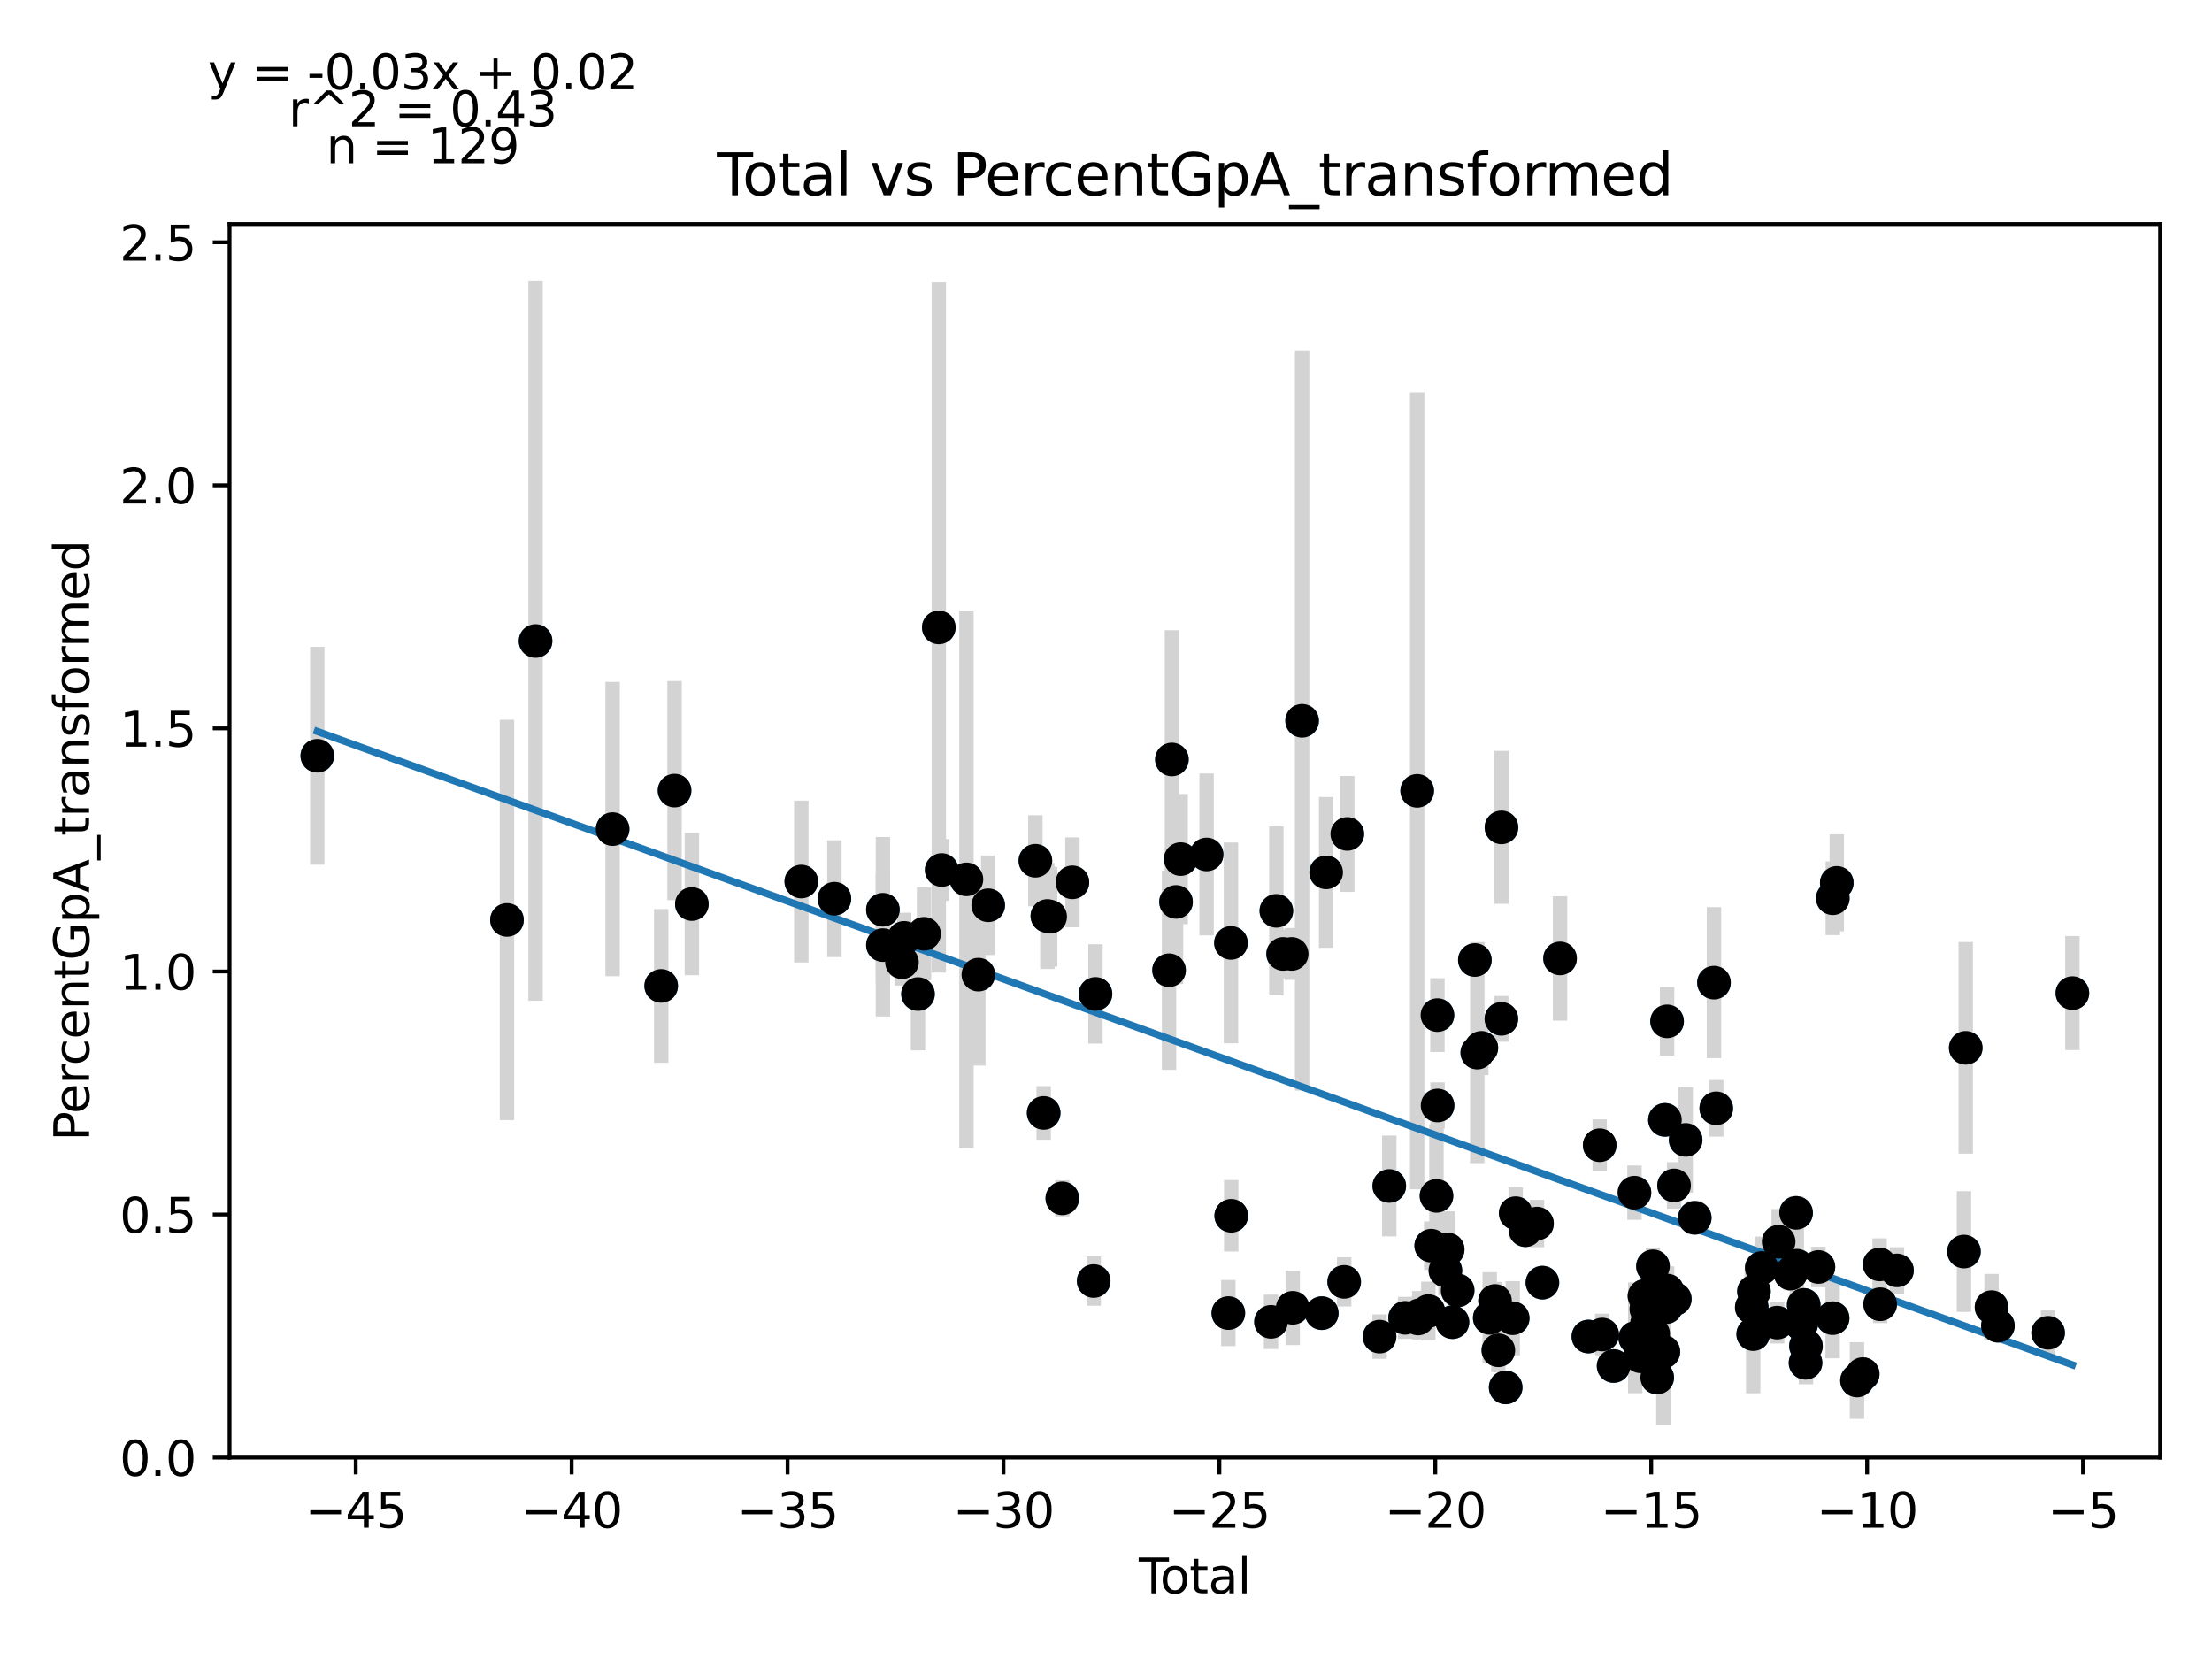 <?xml version="1.0" encoding="utf-8" standalone="no"?>
<!DOCTYPE svg PUBLIC "-//W3C//DTD SVG 1.1//EN"
  "http://www.w3.org/Graphics/SVG/1.1/DTD/svg11.dtd">
<svg xmlns:xlink="http://www.w3.org/1999/xlink" width="460.8pt" height="345.6pt" viewBox="0 0 460.8 345.6" xmlns="http://www.w3.org/2000/svg" version="1.1">
 <defs>
  <style type="text/css">*{stroke-linejoin: round; stroke-linecap: butt}</style>
 </defs>
 <g id="figure_1">
  <g id="patch_1">
   <path d="M 0 345.6 
L 460.8 345.6 
L 460.8 0 
L 0 0 
z
" style="fill: #ffffff"/>
  </g>
  <g id="axes_1">
   <g id="patch_2">
    <path d="M 47.821 303.64 
L 450 303.64 
L 450 46.676 
L 47.821 46.676 
z
" style="fill: #ffffff"/>
   </g>
   <g id="PathCollection_1">
    <defs>
     <path id="m37097e19e2" d="M 0 3 
C 0.796 3 1.559 2.684 2.121 2.121 
C 2.684 1.559 3 0.796 3 0 
C 3 -0.796 2.684 -1.559 2.121 -2.121 
C 1.559 -2.684 0.796 -3 0 -3 
C -0.796 -3 -1.559 -2.684 -2.121 -2.121 
C -2.684 -1.559 -3 -0.796 -3 0 
C -3 0.796 -2.684 1.559 -2.121 2.121 
C -1.559 2.684 -0.796 3 0 3 
z
" style="stroke: #1f77b4"/>
    </defs>
    <g clip-path="url(#pa2bc018603)">
     <use xlink:href="#m37097e19e2" x="66.102" y="157.44" style="fill: #1f77b4; stroke: #1f77b4"/>
     <use xlink:href="#m37097e19e2" x="105.612" y="191.642" style="fill: #1f77b4; stroke: #1f77b4"/>
     <use xlink:href="#m37097e19e2" x="111.567" y="133.535" style="fill: #1f77b4; stroke: #1f77b4"/>
     <use xlink:href="#m37097e19e2" x="127.621" y="172.718" style="fill: #1f77b4; stroke: #1f77b4"/>
     <use xlink:href="#m37097e19e2" x="137.74" y="205.381" style="fill: #1f77b4; stroke: #1f77b4"/>
     <use xlink:href="#m37097e19e2" x="140.524" y="164.695" style="fill: #1f77b4; stroke: #1f77b4"/>
     <use xlink:href="#m37097e19e2" x="144.13" y="188.329" style="fill: #1f77b4; stroke: #1f77b4"/>
     <use xlink:href="#m37097e19e2" x="166.924" y="183.642" style="fill: #1f77b4; stroke: #1f77b4"/>
     <use xlink:href="#m37097e19e2" x="173.82" y="187.215" style="fill: #1f77b4; stroke: #1f77b4"/>
     <use xlink:href="#m37097e19e2" x="183.924" y="189.519" style="fill: #1f77b4; stroke: #1f77b4"/>
     <use xlink:href="#m37097e19e2" x="183.924" y="196.879" style="fill: #1f77b4; stroke: #1f77b4"/>
     <use xlink:href="#m37097e19e2" x="187.896" y="200.456" style="fill: #1f77b4; stroke: #1f77b4"/>
     <use xlink:href="#m37097e19e2" x="188.353" y="195.367" style="fill: #1f77b4; stroke: #1f77b4"/>
     <use xlink:href="#m37097e19e2" x="191.234" y="207.081" style="fill: #1f77b4; stroke: #1f77b4"/>
     <use xlink:href="#m37097e19e2" x="192.498" y="194.526" style="fill: #1f77b4; stroke: #1f77b4"/>
     <use xlink:href="#m37097e19e2" x="195.568" y="130.708" style="fill: #1f77b4; stroke: #1f77b4"/>
     <use xlink:href="#m37097e19e2" x="196.171" y="181.239" style="fill: #1f77b4; stroke: #1f77b4"/>
     <use xlink:href="#m37097e19e2" x="201.327" y="183.188" style="fill: #1f77b4; stroke: #1f77b4"/>
     <use xlink:href="#m37097e19e2" x="203.808" y="203.038" style="fill: #1f77b4; stroke: #1f77b4"/>
     <use xlink:href="#m37097e19e2" x="205.86" y="188.586" style="fill: #1f77b4; stroke: #1f77b4"/>
     <use xlink:href="#m37097e19e2" x="215.69" y="179.311" style="fill: #1f77b4; stroke: #1f77b4"/>
     <use xlink:href="#m37097e19e2" x="217.416" y="231.844" style="fill: #1f77b4; stroke: #1f77b4"/>
     <use xlink:href="#m37097e19e2" x="218.186" y="190.814" style="fill: #1f77b4; stroke: #1f77b4"/>
     <use xlink:href="#m37097e19e2" x="218.765" y="190.973" style="fill: #1f77b4; stroke: #1f77b4"/>
     <use xlink:href="#m37097e19e2" x="221.299" y="249.638" style="fill: #1f77b4; stroke: #1f77b4"/>
     <use xlink:href="#m37097e19e2" x="223.403" y="183.806" style="fill: #1f77b4; stroke: #1f77b4"/>
     <use xlink:href="#m37097e19e2" x="227.835" y="266.866" style="fill: #1f77b4; stroke: #1f77b4"/>
     <use xlink:href="#m37097e19e2" x="228.207" y="207.051" style="fill: #1f77b4; stroke: #1f77b4"/>
     <use xlink:href="#m37097e19e2" x="243.533" y="202.116" style="fill: #1f77b4; stroke: #1f77b4"/>
     <use xlink:href="#m37097e19e2" x="244.126" y="158.209" style="fill: #1f77b4; stroke: #1f77b4"/>
     <use xlink:href="#m37097e19e2" x="244.986" y="187.889" style="fill: #1f77b4; stroke: #1f77b4"/>
     <use xlink:href="#m37097e19e2" x="245.949" y="178.969" style="fill: #1f77b4; stroke: #1f77b4"/>
     <use xlink:href="#m37097e19e2" x="251.358" y="178.001" style="fill: #1f77b4; stroke: #1f77b4"/>
     <use xlink:href="#m37097e19e2" x="255.886" y="273.54" style="fill: #1f77b4; stroke: #1f77b4"/>
     <use xlink:href="#m37097e19e2" x="256.433" y="196.424" style="fill: #1f77b4; stroke: #1f77b4"/>
     <use xlink:href="#m37097e19e2" x="256.487" y="253.267" style="fill: #1f77b4; stroke: #1f77b4"/>
     <use xlink:href="#m37097e19e2" x="264.773" y="275.364" style="fill: #1f77b4; stroke: #1f77b4"/>
     <use xlink:href="#m37097e19e2" x="265.888" y="189.745" style="fill: #1f77b4; stroke: #1f77b4"/>
     <use xlink:href="#m37097e19e2" x="267.299" y="198.722" style="fill: #1f77b4; stroke: #1f77b4"/>
     <use xlink:href="#m37097e19e2" x="269.084" y="198.721" style="fill: #1f77b4; stroke: #1f77b4"/>
     <use xlink:href="#m37097e19e2" x="269.301" y="272.44" style="fill: #1f77b4; stroke: #1f77b4"/>
     <use xlink:href="#m37097e19e2" x="271.252" y="150.157" style="fill: #1f77b4; stroke: #1f77b4"/>
     <use xlink:href="#m37097e19e2" x="275.35" y="273.556" style="fill: #1f77b4; stroke: #1f77b4"/>
     <use xlink:href="#m37097e19e2" x="276.262" y="181.737" style="fill: #1f77b4; stroke: #1f77b4"/>
     <use xlink:href="#m37097e19e2" x="280.019" y="267.036" style="fill: #1f77b4; stroke: #1f77b4"/>
     <use xlink:href="#m37097e19e2" x="280.664" y="173.725" style="fill: #1f77b4; stroke: #1f77b4"/>
     <use xlink:href="#m37097e19e2" x="287.39" y="278.443" style="fill: #1f77b4; stroke: #1f77b4"/>
     <use xlink:href="#m37097e19e2" x="289.411" y="247.062" style="fill: #1f77b4; stroke: #1f77b4"/>
     <use xlink:href="#m37097e19e2" x="292.701" y="274.528" style="fill: #1f77b4; stroke: #1f77b4"/>
     <use xlink:href="#m37097e19e2" x="295.225" y="164.748" style="fill: #1f77b4; stroke: #1f77b4"/>
     <use xlink:href="#m37097e19e2" x="295.402" y="274.663" style="fill: #1f77b4; stroke: #1f77b4"/>
     <use xlink:href="#m37097e19e2" x="295.652" y="273.997" style="fill: #1f77b4; stroke: #1f77b4"/>
     <use xlink:href="#m37097e19e2" x="297.541" y="273.127" style="fill: #1f77b4; stroke: #1f77b4"/>
     <use xlink:href="#m37097e19e2" x="298.15" y="259.497" style="fill: #1f77b4; stroke: #1f77b4"/>
     <use xlink:href="#m37097e19e2" x="299.245" y="249.124" style="fill: #1f77b4; stroke: #1f77b4"/>
     <use xlink:href="#m37097e19e2" x="299.444" y="211.466" style="fill: #1f77b4; stroke: #1f77b4"/>
     <use xlink:href="#m37097e19e2" x="299.472" y="230.293" style="fill: #1f77b4; stroke: #1f77b4"/>
     <use xlink:href="#m37097e19e2" x="301.104" y="264.675" style="fill: #1f77b4; stroke: #1f77b4"/>
     <use xlink:href="#m37097e19e2" x="301.579" y="260.286" style="fill: #1f77b4; stroke: #1f77b4"/>
     <use xlink:href="#m37097e19e2" x="302.573" y="275.432" style="fill: #1f77b4; stroke: #1f77b4"/>
     <use xlink:href="#m37097e19e2" x="303.657" y="268.821" style="fill: #1f77b4; stroke: #1f77b4"/>
     <use xlink:href="#m37097e19e2" x="307.24" y="199.988" style="fill: #1f77b4; stroke: #1f77b4"/>
     <use xlink:href="#m37097e19e2" x="307.747" y="219.279" style="fill: #1f77b4; stroke: #1f77b4"/>
     <use xlink:href="#m37097e19e2" x="308.593" y="218.281" style="fill: #1f77b4; stroke: #1f77b4"/>
     <use xlink:href="#m37097e19e2" x="310.339" y="274.542" style="fill: #1f77b4; stroke: #1f77b4"/>
     <use xlink:href="#m37097e19e2" x="311.441" y="271.012" style="fill: #1f77b4; stroke: #1f77b4"/>
     <use xlink:href="#m37097e19e2" x="312.131" y="281.293" style="fill: #1f77b4; stroke: #1f77b4"/>
     <use xlink:href="#m37097e19e2" x="312.755" y="212.245" style="fill: #1f77b4; stroke: #1f77b4"/>
     <use xlink:href="#m37097e19e2" x="312.78" y="172.362" style="fill: #1f77b4; stroke: #1f77b4"/>
     <use xlink:href="#m37097e19e2" x="313.658" y="289.025" style="fill: #1f77b4; stroke: #1f77b4"/>
     <use xlink:href="#m37097e19e2" x="315.124" y="274.612" style="fill: #1f77b4; stroke: #1f77b4"/>
     <use xlink:href="#m37097e19e2" x="315.744" y="252.728" style="fill: #1f77b4; stroke: #1f77b4"/>
     <use xlink:href="#m37097e19e2" x="317.783" y="256.275" style="fill: #1f77b4; stroke: #1f77b4"/>
     <use xlink:href="#m37097e19e2" x="320.186" y="254.894" style="fill: #1f77b4; stroke: #1f77b4"/>
     <use xlink:href="#m37097e19e2" x="321.314" y="267.197" style="fill: #1f77b4; stroke: #1f77b4"/>
     <use xlink:href="#m37097e19e2" x="324.986" y="199.657" style="fill: #1f77b4; stroke: #1f77b4"/>
     <use xlink:href="#m37097e19e2" x="330.887" y="278.422" style="fill: #1f77b4; stroke: #1f77b4"/>
     <use xlink:href="#m37097e19e2" x="333.245" y="238.569" style="fill: #1f77b4; stroke: #1f77b4"/>
     <use xlink:href="#m37097e19e2" x="333.773" y="278.008" style="fill: #1f77b4; stroke: #1f77b4"/>
     <use xlink:href="#m37097e19e2" x="336.143" y="284.564" style="fill: #1f77b4; stroke: #1f77b4"/>
     <use xlink:href="#m37097e19e2" x="340.487" y="248.452" style="fill: #1f77b4; stroke: #1f77b4"/>
     <use xlink:href="#m37097e19e2" x="340.647" y="278.702" style="fill: #1f77b4; stroke: #1f77b4"/>
     <use xlink:href="#m37097e19e2" x="341.75" y="282.544" style="fill: #1f77b4; stroke: #1f77b4"/>
     <use xlink:href="#m37097e19e2" x="342.57" y="269.979" style="fill: #1f77b4; stroke: #1f77b4"/>
     <use xlink:href="#m37097e19e2" x="342.962" y="272.711" style="fill: #1f77b4; stroke: #1f77b4"/>
     <use xlink:href="#m37097e19e2" x="343.089" y="275.73" style="fill: #1f77b4; stroke: #1f77b4"/>
     <use xlink:href="#m37097e19e2" x="344.343" y="263.795" style="fill: #1f77b4; stroke: #1f77b4"/>
     <use xlink:href="#m37097e19e2" x="344.394" y="277.877" style="fill: #1f77b4; stroke: #1f77b4"/>
     <use xlink:href="#m37097e19e2" x="345.224" y="286.972" style="fill: #1f77b4; stroke: #1f77b4"/>
     <use xlink:href="#m37097e19e2" x="346.513" y="281.591" style="fill: #1f77b4; stroke: #1f77b4"/>
     <use xlink:href="#m37097e19e2" x="346.837" y="233.289" style="fill: #1f77b4; stroke: #1f77b4"/>
     <use xlink:href="#m37097e19e2" x="347.048" y="272.315" style="fill: #1f77b4; stroke: #1f77b4"/>
     <use xlink:href="#m37097e19e2" x="347.283" y="212.768" style="fill: #1f77b4; stroke: #1f77b4"/>
     <use xlink:href="#m37097e19e2" x="347.292" y="268.841" style="fill: #1f77b4; stroke: #1f77b4"/>
     <use xlink:href="#m37097e19e2" x="348.74" y="246.943" style="fill: #1f77b4; stroke: #1f77b4"/>
     <use xlink:href="#m37097e19e2" x="348.894" y="270.609" style="fill: #1f77b4; stroke: #1f77b4"/>
     <use xlink:href="#m37097e19e2" x="351.15" y="237.462" style="fill: #1f77b4; stroke: #1f77b4"/>
     <use xlink:href="#m37097e19e2" x="353.048" y="253.691" style="fill: #1f77b4; stroke: #1f77b4"/>
     <use xlink:href="#m37097e19e2" x="357.052" y="204.705" style="fill: #1f77b4; stroke: #1f77b4"/>
     <use xlink:href="#m37097e19e2" x="357.527" y="230.88" style="fill: #1f77b4; stroke: #1f77b4"/>
     <use xlink:href="#m37097e19e2" x="364.925" y="272.332" style="fill: #1f77b4; stroke: #1f77b4"/>
     <use xlink:href="#m37097e19e2" x="365.226" y="277.926" style="fill: #1f77b4; stroke: #1f77b4"/>
     <use xlink:href="#m37097e19e2" x="365.383" y="269.042" style="fill: #1f77b4; stroke: #1f77b4"/>
     <use xlink:href="#m37097e19e2" x="367.008" y="264.138" style="fill: #1f77b4; stroke: #1f77b4"/>
     <use xlink:href="#m37097e19e2" x="370.217" y="275.53" style="fill: #1f77b4; stroke: #1f77b4"/>
     <use xlink:href="#m37097e19e2" x="370.528" y="258.673" style="fill: #1f77b4; stroke: #1f77b4"/>
     <use xlink:href="#m37097e19e2" x="373.007" y="265.323" style="fill: #1f77b4; stroke: #1f77b4"/>
     <use xlink:href="#m37097e19e2" x="374.161" y="252.665" style="fill: #1f77b4; stroke: #1f77b4"/>
     <use xlink:href="#m37097e19e2" x="374.307" y="263.664" style="fill: #1f77b4; stroke: #1f77b4"/>
     <use xlink:href="#m37097e19e2" x="375.007" y="275.544" style="fill: #1f77b4; stroke: #1f77b4"/>
     <use xlink:href="#m37097e19e2" x="375.231" y="275.826" style="fill: #1f77b4; stroke: #1f77b4"/>
     <use xlink:href="#m37097e19e2" x="375.747" y="271.836" style="fill: #1f77b4; stroke: #1f77b4"/>
     <use xlink:href="#m37097e19e2" x="376.126" y="283.902" style="fill: #1f77b4; stroke: #1f77b4"/>
     <use xlink:href="#m37097e19e2" x="376.218" y="280.392" style="fill: #1f77b4; stroke: #1f77b4"/>
     <use xlink:href="#m37097e19e2" x="378.809" y="263.936" style="fill: #1f77b4; stroke: #1f77b4"/>
     <use xlink:href="#m37097e19e2" x="381.772" y="274.597" style="fill: #1f77b4; stroke: #1f77b4"/>
     <use xlink:href="#m37097e19e2" x="381.806" y="187.121" style="fill: #1f77b4; stroke: #1f77b4"/>
     <use xlink:href="#m37097e19e2" x="382.635" y="183.917" style="fill: #1f77b4; stroke: #1f77b4"/>
     <use xlink:href="#m37097e19e2" x="386.848" y="287.589" style="fill: #1f77b4; stroke: #1f77b4"/>
     <use xlink:href="#m37097e19e2" x="388.039" y="286.246" style="fill: #1f77b4; stroke: #1f77b4"/>
     <use xlink:href="#m37097e19e2" x="391.559" y="263.408" style="fill: #1f77b4; stroke: #1f77b4"/>
     <use xlink:href="#m37097e19e2" x="391.674" y="271.697" style="fill: #1f77b4; stroke: #1f77b4"/>
     <use xlink:href="#m37097e19e2" x="395.173" y="264.645" style="fill: #1f77b4; stroke: #1f77b4"/>
     <use xlink:href="#m37097e19e2" x="409.126" y="260.721" style="fill: #1f77b4; stroke: #1f77b4"/>
     <use xlink:href="#m37097e19e2" x="409.5" y="218.284" style="fill: #1f77b4; stroke: #1f77b4"/>
     <use xlink:href="#m37097e19e2" x="414.876" y="272.3" style="fill: #1f77b4; stroke: #1f77b4"/>
     <use xlink:href="#m37097e19e2" x="416.202" y="276.176" style="fill: #1f77b4; stroke: #1f77b4"/>
     <use xlink:href="#m37097e19e2" x="426.659" y="277.648" style="fill: #1f77b4; stroke: #1f77b4"/>
     <use xlink:href="#m37097e19e2" x="431.719" y="206.88" style="fill: #1f77b4; stroke: #1f77b4"/>
    </g>
   </g>
   <g id="matplotlib.axis_1">
    <g id="xtick_1">
     <g id="line2d_1">
      <defs>
       <path id="m6ddf9307b4" d="M 0 0 
L 0 3.5 
" style="stroke: #000000; stroke-width: 0.8"/>
      </defs>
      <g>
       <use xlink:href="#m6ddf9307b4" x="74.106" y="303.64" style="stroke: #000000; stroke-width: 0.8"/>
      </g>
     </g>
     <g id="text_1">
      <!-- −45 -->
      <g transform="translate(63.554 318.238)scale(0.1 -0.1)">
       <defs>
        <path id="DejaVuSans-2212" d="M 678 2272 
L 4684 2272 
L 4684 1741 
L 678 1741 
L 678 2272 
z
" transform="scale(0.016)"/>
        <path id="DejaVuSans-34" d="M 2419 4116 
L 825 1625 
L 2419 1625 
L 2419 4116 
z
M 2253 4666 
L 3047 4666 
L 3047 1625 
L 3713 1625 
L 3713 1100 
L 3047 1100 
L 3047 0 
L 2419 0 
L 2419 1100 
L 313 1100 
L 313 1709 
L 2253 4666 
z
" transform="scale(0.016)"/>
        <path id="DejaVuSans-35" d="M 691 4666 
L 3169 4666 
L 3169 4134 
L 1269 4134 
L 1269 2991 
Q 1406 3038 1543 3061 
Q 1681 3084 1819 3084 
Q 2600 3084 3056 2656 
Q 3513 2228 3513 1497 
Q 3513 744 3044 326 
Q 2575 -91 1722 -91 
Q 1428 -91 1123 -41 
Q 819 9 494 109 
L 494 744 
Q 775 591 1075 516 
Q 1375 441 1709 441 
Q 2250 441 2565 725 
Q 2881 1009 2881 1497 
Q 2881 1984 2565 2268 
Q 2250 2553 1709 2553 
Q 1456 2553 1204 2497 
Q 953 2441 691 2322 
L 691 4666 
z
" transform="scale(0.016)"/>
       </defs>
       <use xlink:href="#DejaVuSans-2212"/>
       <use xlink:href="#DejaVuSans-34" x="83.789"/>
       <use xlink:href="#DejaVuSans-35" x="147.412"/>
      </g>
     </g>
    </g>
    <g id="xtick_2">
     <g id="line2d_2">
      <g>
       <use xlink:href="#m6ddf9307b4" x="119.085" y="303.64" style="stroke: #000000; stroke-width: 0.8"/>
      </g>
     </g>
     <g id="text_2">
      <!-- −40 -->
      <g transform="translate(108.533 318.238)scale(0.1 -0.1)">
       <defs>
        <path id="DejaVuSans-30" d="M 2034 4250 
Q 1547 4250 1301 3770 
Q 1056 3291 1056 2328 
Q 1056 1369 1301 889 
Q 1547 409 2034 409 
Q 2525 409 2770 889 
Q 3016 1369 3016 2328 
Q 3016 3291 2770 3770 
Q 2525 4250 2034 4250 
z
M 2034 4750 
Q 2819 4750 3233 4129 
Q 3647 3509 3647 2328 
Q 3647 1150 3233 529 
Q 2819 -91 2034 -91 
Q 1250 -91 836 529 
Q 422 1150 422 2328 
Q 422 3509 836 4129 
Q 1250 4750 2034 4750 
z
" transform="scale(0.016)"/>
       </defs>
       <use xlink:href="#DejaVuSans-2212"/>
       <use xlink:href="#DejaVuSans-34" x="83.789"/>
       <use xlink:href="#DejaVuSans-30" x="147.412"/>
      </g>
     </g>
    </g>
    <g id="xtick_3">
     <g id="line2d_3">
      <g>
       <use xlink:href="#m6ddf9307b4" x="164.064" y="303.64" style="stroke: #000000; stroke-width: 0.8"/>
      </g>
     </g>
     <g id="text_3">
      <!-- −35 -->
      <g transform="translate(153.511 318.238)scale(0.1 -0.1)">
       <defs>
        <path id="DejaVuSans-33" d="M 2597 2516 
Q 3050 2419 3304 2112 
Q 3559 1806 3559 1356 
Q 3559 666 3084 287 
Q 2609 -91 1734 -91 
Q 1441 -91 1130 -33 
Q 819 25 488 141 
L 488 750 
Q 750 597 1062 519 
Q 1375 441 1716 441 
Q 2309 441 2620 675 
Q 2931 909 2931 1356 
Q 2931 1769 2642 2001 
Q 2353 2234 1838 2234 
L 1294 2234 
L 1294 2753 
L 1863 2753 
Q 2328 2753 2575 2939 
Q 2822 3125 2822 3475 
Q 2822 3834 2567 4026 
Q 2313 4219 1838 4219 
Q 1578 4219 1281 4162 
Q 984 4106 628 3988 
L 628 4550 
Q 988 4650 1302 4700 
Q 1616 4750 1894 4750 
Q 2613 4750 3031 4423 
Q 3450 4097 3450 3541 
Q 3450 3153 3228 2886 
Q 3006 2619 2597 2516 
z
" transform="scale(0.016)"/>
       </defs>
       <use xlink:href="#DejaVuSans-2212"/>
       <use xlink:href="#DejaVuSans-33" x="83.789"/>
       <use xlink:href="#DejaVuSans-35" x="147.412"/>
      </g>
     </g>
    </g>
    <g id="xtick_4">
     <g id="line2d_4">
      <g>
       <use xlink:href="#m6ddf9307b4" x="209.042" y="303.64" style="stroke: #000000; stroke-width: 0.8"/>
      </g>
     </g>
     <g id="text_4">
      <!-- −30 -->
      <g transform="translate(198.49 318.238)scale(0.1 -0.1)">
       <use xlink:href="#DejaVuSans-2212"/>
       <use xlink:href="#DejaVuSans-33" x="83.789"/>
       <use xlink:href="#DejaVuSans-30" x="147.412"/>
      </g>
     </g>
    </g>
    <g id="xtick_5">
     <g id="line2d_5">
      <g>
       <use xlink:href="#m6ddf9307b4" x="254.021" y="303.64" style="stroke: #000000; stroke-width: 0.8"/>
      </g>
     </g>
     <g id="text_5">
      <!-- −25 -->
      <g transform="translate(243.469 318.238)scale(0.1 -0.1)">
       <defs>
        <path id="DejaVuSans-32" d="M 1228 531 
L 3431 531 
L 3431 0 
L 469 0 
L 469 531 
Q 828 903 1448 1529 
Q 2069 2156 2228 2338 
Q 2531 2678 2651 2914 
Q 2772 3150 2772 3378 
Q 2772 3750 2511 3984 
Q 2250 4219 1831 4219 
Q 1534 4219 1204 4116 
Q 875 4013 500 3803 
L 500 4441 
Q 881 4594 1212 4672 
Q 1544 4750 1819 4750 
Q 2544 4750 2975 4387 
Q 3406 4025 3406 3419 
Q 3406 3131 3298 2873 
Q 3191 2616 2906 2266 
Q 2828 2175 2409 1742 
Q 1991 1309 1228 531 
z
" transform="scale(0.016)"/>
       </defs>
       <use xlink:href="#DejaVuSans-2212"/>
       <use xlink:href="#DejaVuSans-32" x="83.789"/>
       <use xlink:href="#DejaVuSans-35" x="147.412"/>
      </g>
     </g>
    </g>
    <g id="xtick_6">
     <g id="line2d_6">
      <g>
       <use xlink:href="#m6ddf9307b4" x="298.999" y="303.64" style="stroke: #000000; stroke-width: 0.8"/>
      </g>
     </g>
     <g id="text_6">
      <!-- −20 -->
      <g transform="translate(288.447 318.238)scale(0.1 -0.1)">
       <use xlink:href="#DejaVuSans-2212"/>
       <use xlink:href="#DejaVuSans-32" x="83.789"/>
       <use xlink:href="#DejaVuSans-30" x="147.412"/>
      </g>
     </g>
    </g>
    <g id="xtick_7">
     <g id="line2d_7">
      <g>
       <use xlink:href="#m6ddf9307b4" x="343.978" y="303.64" style="stroke: #000000; stroke-width: 0.8"/>
      </g>
     </g>
     <g id="text_7">
      <!-- −15 -->
      <g transform="translate(333.426 318.238)scale(0.1 -0.1)">
       <defs>
        <path id="DejaVuSans-31" d="M 794 531 
L 1825 531 
L 1825 4091 
L 703 3866 
L 703 4441 
L 1819 4666 
L 2450 4666 
L 2450 531 
L 3481 531 
L 3481 0 
L 794 0 
L 794 531 
z
" transform="scale(0.016)"/>
       </defs>
       <use xlink:href="#DejaVuSans-2212"/>
       <use xlink:href="#DejaVuSans-31" x="83.789"/>
       <use xlink:href="#DejaVuSans-35" x="147.412"/>
      </g>
     </g>
    </g>
    <g id="xtick_8">
     <g id="line2d_8">
      <g>
       <use xlink:href="#m6ddf9307b4" x="388.957" y="303.64" style="stroke: #000000; stroke-width: 0.8"/>
      </g>
     </g>
     <g id="text_8">
      <!-- −10 -->
      <g transform="translate(378.404 318.238)scale(0.1 -0.1)">
       <use xlink:href="#DejaVuSans-2212"/>
       <use xlink:href="#DejaVuSans-31" x="83.789"/>
       <use xlink:href="#DejaVuSans-30" x="147.412"/>
      </g>
     </g>
    </g>
    <g id="xtick_9">
     <g id="line2d_9">
      <g>
       <use xlink:href="#m6ddf9307b4" x="433.935" y="303.64" style="stroke: #000000; stroke-width: 0.8"/>
      </g>
     </g>
     <g id="text_9">
      <!-- −5 -->
      <g transform="translate(426.564 318.238)scale(0.1 -0.1)">
       <use xlink:href="#DejaVuSans-2212"/>
       <use xlink:href="#DejaVuSans-35" x="83.789"/>
      </g>
     </g>
    </g>
    <g id="text_10">
     <!-- Total -->
     <g transform="translate(237.234 331.917)scale(0.1 -0.1)">
      <defs>
       <path id="DejaVuSans-54" d="M -19 4666 
L 3928 4666 
L 3928 4134 
L 2272 4134 
L 2272 0 
L 1638 0 
L 1638 4134 
L -19 4134 
L -19 4666 
z
" transform="scale(0.016)"/>
       <path id="DejaVuSans-6f" d="M 1959 3097 
Q 1497 3097 1228 2736 
Q 959 2375 959 1747 
Q 959 1119 1226 758 
Q 1494 397 1959 397 
Q 2419 397 2687 759 
Q 2956 1122 2956 1747 
Q 2956 2369 2687 2733 
Q 2419 3097 1959 3097 
z
M 1959 3584 
Q 2709 3584 3137 3096 
Q 3566 2609 3566 1747 
Q 3566 888 3137 398 
Q 2709 -91 1959 -91 
Q 1206 -91 779 398 
Q 353 888 353 1747 
Q 353 2609 779 3096 
Q 1206 3584 1959 3584 
z
" transform="scale(0.016)"/>
       <path id="DejaVuSans-74" d="M 1172 4494 
L 1172 3500 
L 2356 3500 
L 2356 3053 
L 1172 3053 
L 1172 1153 
Q 1172 725 1289 603 
Q 1406 481 1766 481 
L 2356 481 
L 2356 0 
L 1766 0 
Q 1100 0 847 248 
Q 594 497 594 1153 
L 594 3053 
L 172 3053 
L 172 3500 
L 594 3500 
L 594 4494 
L 1172 4494 
z
" transform="scale(0.016)"/>
       <path id="DejaVuSans-61" d="M 2194 1759 
Q 1497 1759 1228 1600 
Q 959 1441 959 1056 
Q 959 750 1161 570 
Q 1363 391 1709 391 
Q 2188 391 2477 730 
Q 2766 1069 2766 1631 
L 2766 1759 
L 2194 1759 
z
M 3341 1997 
L 3341 0 
L 2766 0 
L 2766 531 
Q 2569 213 2275 61 
Q 1981 -91 1556 -91 
Q 1019 -91 701 211 
Q 384 513 384 1019 
Q 384 1609 779 1909 
Q 1175 2209 1959 2209 
L 2766 2209 
L 2766 2266 
Q 2766 2663 2505 2880 
Q 2244 3097 1772 3097 
Q 1472 3097 1187 3025 
Q 903 2953 641 2809 
L 641 3341 
Q 956 3463 1253 3523 
Q 1550 3584 1831 3584 
Q 2591 3584 2966 3190 
Q 3341 2797 3341 1997 
z
" transform="scale(0.016)"/>
       <path id="DejaVuSans-6c" d="M 603 4863 
L 1178 4863 
L 1178 0 
L 603 0 
L 603 4863 
z
" transform="scale(0.016)"/>
      </defs>
      <use xlink:href="#DejaVuSans-54"/>
      <use xlink:href="#DejaVuSans-6f" x="44.084"/>
      <use xlink:href="#DejaVuSans-74" x="105.266"/>
      <use xlink:href="#DejaVuSans-61" x="144.475"/>
      <use xlink:href="#DejaVuSans-6c" x="205.754"/>
     </g>
    </g>
   </g>
   <g id="matplotlib.axis_2">
    <g id="ytick_1">
     <g id="line2d_10">
      <defs>
       <path id="m1ce61361f8" d="M 0 0 
L -3.5 0 
" style="stroke: #000000; stroke-width: 0.8"/>
      </defs>
      <g>
       <use xlink:href="#m1ce61361f8" x="47.821" y="303.64" style="stroke: #000000; stroke-width: 0.8"/>
      </g>
     </g>
     <g id="text_11">
      <!-- 0.0 -->
      <g transform="translate(24.918 307.439)scale(0.1 -0.1)">
       <defs>
        <path id="DejaVuSans-2e" d="M 684 794 
L 1344 794 
L 1344 0 
L 684 0 
L 684 794 
z
" transform="scale(0.016)"/>
       </defs>
       <use xlink:href="#DejaVuSans-30"/>
       <use xlink:href="#DejaVuSans-2e" x="63.623"/>
       <use xlink:href="#DejaVuSans-30" x="95.41"/>
      </g>
     </g>
    </g>
    <g id="ytick_2">
     <g id="line2d_11">
      <g>
       <use xlink:href="#m1ce61361f8" x="47.821" y="253.006" style="stroke: #000000; stroke-width: 0.8"/>
      </g>
     </g>
     <g id="text_12">
      <!-- 0.5 -->
      <g transform="translate(24.918 256.806)scale(0.1 -0.1)">
       <use xlink:href="#DejaVuSans-30"/>
       <use xlink:href="#DejaVuSans-2e" x="63.623"/>
       <use xlink:href="#DejaVuSans-35" x="95.41"/>
      </g>
     </g>
    </g>
    <g id="ytick_3">
     <g id="line2d_12">
      <g>
       <use xlink:href="#m1ce61361f8" x="47.821" y="202.373" style="stroke: #000000; stroke-width: 0.8"/>
      </g>
     </g>
     <g id="text_13">
      <!-- 1.0 -->
      <g transform="translate(24.918 206.172)scale(0.1 -0.1)">
       <use xlink:href="#DejaVuSans-31"/>
       <use xlink:href="#DejaVuSans-2e" x="63.623"/>
       <use xlink:href="#DejaVuSans-30" x="95.41"/>
      </g>
     </g>
    </g>
    <g id="ytick_4">
     <g id="line2d_13">
      <g>
       <use xlink:href="#m1ce61361f8" x="47.821" y="151.739" style="stroke: #000000; stroke-width: 0.8"/>
      </g>
     </g>
     <g id="text_14">
      <!-- 1.5 -->
      <g transform="translate(24.918 155.539)scale(0.1 -0.1)">
       <use xlink:href="#DejaVuSans-31"/>
       <use xlink:href="#DejaVuSans-2e" x="63.623"/>
       <use xlink:href="#DejaVuSans-35" x="95.41"/>
      </g>
     </g>
    </g>
    <g id="ytick_5">
     <g id="line2d_14">
      <g>
       <use xlink:href="#m1ce61361f8" x="47.821" y="101.106" style="stroke: #000000; stroke-width: 0.8"/>
      </g>
     </g>
     <g id="text_15">
      <!-- 2.0 -->
      <g transform="translate(24.918 104.905)scale(0.1 -0.1)">
       <use xlink:href="#DejaVuSans-32"/>
       <use xlink:href="#DejaVuSans-2e" x="63.623"/>
       <use xlink:href="#DejaVuSans-30" x="95.41"/>
      </g>
     </g>
    </g>
    <g id="ytick_6">
     <g id="line2d_15">
      <g>
       <use xlink:href="#m1ce61361f8" x="47.821" y="50.472" style="stroke: #000000; stroke-width: 0.8"/>
      </g>
     </g>
     <g id="text_16">
      <!-- 2.5 -->
      <g transform="translate(24.918 54.271)scale(0.1 -0.1)">
       <use xlink:href="#DejaVuSans-32"/>
       <use xlink:href="#DejaVuSans-2e" x="63.623"/>
       <use xlink:href="#DejaVuSans-35" x="95.41"/>
      </g>
     </g>
    </g>
    <g id="text_17">
     <!-- PercentGpA_transformed -->
     <g transform="translate(18.56 237.696)rotate(-90)scale(0.1 -0.1)">
      <defs>
       <path id="DejaVuSans-50" d="M 1259 4147 
L 1259 2394 
L 2053 2394 
Q 2494 2394 2734 2622 
Q 2975 2850 2975 3272 
Q 2975 3691 2734 3919 
Q 2494 4147 2053 4147 
L 1259 4147 
z
M 628 4666 
L 2053 4666 
Q 2838 4666 3239 4311 
Q 3641 3956 3641 3272 
Q 3641 2581 3239 2228 
Q 2838 1875 2053 1875 
L 1259 1875 
L 1259 0 
L 628 0 
L 628 4666 
z
" transform="scale(0.016)"/>
       <path id="DejaVuSans-65" d="M 3597 1894 
L 3597 1613 
L 953 1613 
Q 991 1019 1311 708 
Q 1631 397 2203 397 
Q 2534 397 2845 478 
Q 3156 559 3463 722 
L 3463 178 
Q 3153 47 2828 -22 
Q 2503 -91 2169 -91 
Q 1331 -91 842 396 
Q 353 884 353 1716 
Q 353 2575 817 3079 
Q 1281 3584 2069 3584 
Q 2775 3584 3186 3129 
Q 3597 2675 3597 1894 
z
M 3022 2063 
Q 3016 2534 2758 2815 
Q 2500 3097 2075 3097 
Q 1594 3097 1305 2825 
Q 1016 2553 972 2059 
L 3022 2063 
z
" transform="scale(0.016)"/>
       <path id="DejaVuSans-72" d="M 2631 2963 
Q 2534 3019 2420 3045 
Q 2306 3072 2169 3072 
Q 1681 3072 1420 2755 
Q 1159 2438 1159 1844 
L 1159 0 
L 581 0 
L 581 3500 
L 1159 3500 
L 1159 2956 
Q 1341 3275 1631 3429 
Q 1922 3584 2338 3584 
Q 2397 3584 2469 3576 
Q 2541 3569 2628 3553 
L 2631 2963 
z
" transform="scale(0.016)"/>
       <path id="DejaVuSans-63" d="M 3122 3366 
L 3122 2828 
Q 2878 2963 2633 3030 
Q 2388 3097 2138 3097 
Q 1578 3097 1268 2742 
Q 959 2388 959 1747 
Q 959 1106 1268 751 
Q 1578 397 2138 397 
Q 2388 397 2633 464 
Q 2878 531 3122 666 
L 3122 134 
Q 2881 22 2623 -34 
Q 2366 -91 2075 -91 
Q 1284 -91 818 406 
Q 353 903 353 1747 
Q 353 2603 823 3093 
Q 1294 3584 2113 3584 
Q 2378 3584 2631 3529 
Q 2884 3475 3122 3366 
z
" transform="scale(0.016)"/>
       <path id="DejaVuSans-6e" d="M 3513 2113 
L 3513 0 
L 2938 0 
L 2938 2094 
Q 2938 2591 2744 2837 
Q 2550 3084 2163 3084 
Q 1697 3084 1428 2787 
Q 1159 2491 1159 1978 
L 1159 0 
L 581 0 
L 581 3500 
L 1159 3500 
L 1159 2956 
Q 1366 3272 1645 3428 
Q 1925 3584 2291 3584 
Q 2894 3584 3203 3211 
Q 3513 2838 3513 2113 
z
" transform="scale(0.016)"/>
       <path id="DejaVuSans-47" d="M 3809 666 
L 3809 1919 
L 2778 1919 
L 2778 2438 
L 4434 2438 
L 4434 434 
Q 4069 175 3628 42 
Q 3188 -91 2688 -91 
Q 1594 -91 976 548 
Q 359 1188 359 2328 
Q 359 3472 976 4111 
Q 1594 4750 2688 4750 
Q 3144 4750 3555 4637 
Q 3966 4525 4313 4306 
L 4313 3634 
Q 3963 3931 3569 4081 
Q 3175 4231 2741 4231 
Q 1884 4231 1454 3753 
Q 1025 3275 1025 2328 
Q 1025 1384 1454 906 
Q 1884 428 2741 428 
Q 3075 428 3337 486 
Q 3600 544 3809 666 
z
" transform="scale(0.016)"/>
       <path id="DejaVuSans-70" d="M 1159 525 
L 1159 -1331 
L 581 -1331 
L 581 3500 
L 1159 3500 
L 1159 2969 
Q 1341 3281 1617 3432 
Q 1894 3584 2278 3584 
Q 2916 3584 3314 3078 
Q 3713 2572 3713 1747 
Q 3713 922 3314 415 
Q 2916 -91 2278 -91 
Q 1894 -91 1617 61 
Q 1341 213 1159 525 
z
M 3116 1747 
Q 3116 2381 2855 2742 
Q 2594 3103 2138 3103 
Q 1681 3103 1420 2742 
Q 1159 2381 1159 1747 
Q 1159 1113 1420 752 
Q 1681 391 2138 391 
Q 2594 391 2855 752 
Q 3116 1113 3116 1747 
z
" transform="scale(0.016)"/>
       <path id="DejaVuSans-41" d="M 2188 4044 
L 1331 1722 
L 3047 1722 
L 2188 4044 
z
M 1831 4666 
L 2547 4666 
L 4325 0 
L 3669 0 
L 3244 1197 
L 1141 1197 
L 716 0 
L 50 0 
L 1831 4666 
z
" transform="scale(0.016)"/>
       <path id="DejaVuSans-5f" d="M 3263 -1063 
L 3263 -1509 
L -63 -1509 
L -63 -1063 
L 3263 -1063 
z
" transform="scale(0.016)"/>
       <path id="DejaVuSans-73" d="M 2834 3397 
L 2834 2853 
Q 2591 2978 2328 3040 
Q 2066 3103 1784 3103 
Q 1356 3103 1142 2972 
Q 928 2841 928 2578 
Q 928 2378 1081 2264 
Q 1234 2150 1697 2047 
L 1894 2003 
Q 2506 1872 2764 1633 
Q 3022 1394 3022 966 
Q 3022 478 2636 193 
Q 2250 -91 1575 -91 
Q 1294 -91 989 -36 
Q 684 19 347 128 
L 347 722 
Q 666 556 975 473 
Q 1284 391 1588 391 
Q 1994 391 2212 530 
Q 2431 669 2431 922 
Q 2431 1156 2273 1281 
Q 2116 1406 1581 1522 
L 1381 1569 
Q 847 1681 609 1914 
Q 372 2147 372 2553 
Q 372 3047 722 3315 
Q 1072 3584 1716 3584 
Q 2034 3584 2315 3537 
Q 2597 3491 2834 3397 
z
" transform="scale(0.016)"/>
       <path id="DejaVuSans-66" d="M 2375 4863 
L 2375 4384 
L 1825 4384 
Q 1516 4384 1395 4259 
Q 1275 4134 1275 3809 
L 1275 3500 
L 2222 3500 
L 2222 3053 
L 1275 3053 
L 1275 0 
L 697 0 
L 697 3053 
L 147 3053 
L 147 3500 
L 697 3500 
L 697 3744 
Q 697 4328 969 4595 
Q 1241 4863 1831 4863 
L 2375 4863 
z
" transform="scale(0.016)"/>
       <path id="DejaVuSans-6d" d="M 3328 2828 
Q 3544 3216 3844 3400 
Q 4144 3584 4550 3584 
Q 5097 3584 5394 3201 
Q 5691 2819 5691 2113 
L 5691 0 
L 5113 0 
L 5113 2094 
Q 5113 2597 4934 2840 
Q 4756 3084 4391 3084 
Q 3944 3084 3684 2787 
Q 3425 2491 3425 1978 
L 3425 0 
L 2847 0 
L 2847 2094 
Q 2847 2600 2669 2842 
Q 2491 3084 2119 3084 
Q 1678 3084 1418 2786 
Q 1159 2488 1159 1978 
L 1159 0 
L 581 0 
L 581 3500 
L 1159 3500 
L 1159 2956 
Q 1356 3278 1631 3431 
Q 1906 3584 2284 3584 
Q 2666 3584 2933 3390 
Q 3200 3197 3328 2828 
z
" transform="scale(0.016)"/>
       <path id="DejaVuSans-64" d="M 2906 2969 
L 2906 4863 
L 3481 4863 
L 3481 0 
L 2906 0 
L 2906 525 
Q 2725 213 2448 61 
Q 2172 -91 1784 -91 
Q 1150 -91 751 415 
Q 353 922 353 1747 
Q 353 2572 751 3078 
Q 1150 3584 1784 3584 
Q 2172 3584 2448 3432 
Q 2725 3281 2906 2969 
z
M 947 1747 
Q 947 1113 1208 752 
Q 1469 391 1925 391 
Q 2381 391 2643 752 
Q 2906 1113 2906 1747 
Q 2906 2381 2643 2742 
Q 2381 3103 1925 3103 
Q 1469 3103 1208 2742 
Q 947 2381 947 1747 
z
" transform="scale(0.016)"/>
      </defs>
      <use xlink:href="#DejaVuSans-50"/>
      <use xlink:href="#DejaVuSans-65" x="56.678"/>
      <use xlink:href="#DejaVuSans-72" x="118.201"/>
      <use xlink:href="#DejaVuSans-63" x="157.064"/>
      <use xlink:href="#DejaVuSans-65" x="212.045"/>
      <use xlink:href="#DejaVuSans-6e" x="273.568"/>
      <use xlink:href="#DejaVuSans-74" x="336.947"/>
      <use xlink:href="#DejaVuSans-47" x="376.156"/>
      <use xlink:href="#DejaVuSans-70" x="453.646"/>
      <use xlink:href="#DejaVuSans-41" x="517.123"/>
      <use xlink:href="#DejaVuSans-5f" x="585.531"/>
      <use xlink:href="#DejaVuSans-74" x="635.531"/>
      <use xlink:href="#DejaVuSans-72" x="674.74"/>
      <use xlink:href="#DejaVuSans-61" x="715.854"/>
      <use xlink:href="#DejaVuSans-6e" x="777.133"/>
      <use xlink:href="#DejaVuSans-73" x="840.512"/>
      <use xlink:href="#DejaVuSans-66" x="892.611"/>
      <use xlink:href="#DejaVuSans-6f" x="927.816"/>
      <use xlink:href="#DejaVuSans-72" x="988.998"/>
      <use xlink:href="#DejaVuSans-6d" x="1028.361"/>
      <use xlink:href="#DejaVuSans-65" x="1125.773"/>
      <use xlink:href="#DejaVuSans-64" x="1187.297"/>
     </g>
    </g>
   </g>
   <g id="LineCollection_1">
    <path d="M 66.102 180.133 
L 66.102 134.746 
" clip-path="url(#pa2bc018603)" style="fill: none; stroke: #d3d3d3; stroke-width: 3"/>
    <path d="M 105.612 233.342 
L 105.612 149.942 
" clip-path="url(#pa2bc018603)" style="fill: none; stroke: #d3d3d3; stroke-width: 3"/>
    <path d="M 111.567 208.477 
L 111.567 58.593 
" clip-path="url(#pa2bc018603)" style="fill: none; stroke: #d3d3d3; stroke-width: 3"/>
    <path d="M 127.621 203.37 
L 127.621 142.066 
" clip-path="url(#pa2bc018603)" style="fill: none; stroke: #d3d3d3; stroke-width: 3"/>
    <path d="M 137.74 221.397 
L 137.74 189.365 
" clip-path="url(#pa2bc018603)" style="fill: none; stroke: #d3d3d3; stroke-width: 3"/>
    <path d="M 140.524 187.518 
L 140.524 141.872 
" clip-path="url(#pa2bc018603)" style="fill: none; stroke: #d3d3d3; stroke-width: 3"/>
    <path d="M 144.13 203.153 
L 144.13 173.505 
" clip-path="url(#pa2bc018603)" style="fill: none; stroke: #d3d3d3; stroke-width: 3"/>
    <path d="M 166.924 200.505 
L 166.924 166.78 
" clip-path="url(#pa2bc018603)" style="fill: none; stroke: #d3d3d3; stroke-width: 3"/>
    <path d="M 173.82 199.379 
L 173.82 175.05 
" clip-path="url(#pa2bc018603)" style="fill: none; stroke: #d3d3d3; stroke-width: 3"/>
    <path d="M 183.924 204.668 
L 183.924 174.37 
" clip-path="url(#pa2bc018603)" style="fill: none; stroke: #d3d3d3; stroke-width: 3"/>
    <path d="M 183.924 211.765 
L 183.924 181.994 
" clip-path="url(#pa2bc018603)" style="fill: none; stroke: #d3d3d3; stroke-width: 3"/>
    <path d="M 187.896 205.312 
L 187.896 195.6 
" clip-path="url(#pa2bc018603)" style="fill: none; stroke: #d3d3d3; stroke-width: 3"/>
    <path d="M 188.353 200.585 
L 188.353 190.149 
" clip-path="url(#pa2bc018603)" style="fill: none; stroke: #d3d3d3; stroke-width: 3"/>
    <path d="M 191.234 218.811 
L 191.234 195.352 
" clip-path="url(#pa2bc018603)" style="fill: none; stroke: #d3d3d3; stroke-width: 3"/>
    <path d="M 192.498 204.2 
L 192.498 184.851 
" clip-path="url(#pa2bc018603)" style="fill: none; stroke: #d3d3d3; stroke-width: 3"/>
    <path d="M 195.568 202.61 
L 195.568 58.807 
" clip-path="url(#pa2bc018603)" style="fill: none; stroke: #d3d3d3; stroke-width: 3"/>
    <path d="M 196.171 187.679 
L 196.171 174.799 
" clip-path="url(#pa2bc018603)" style="fill: none; stroke: #d3d3d3; stroke-width: 3"/>
    <path d="M 201.327 239.19 
L 201.327 127.185 
" clip-path="url(#pa2bc018603)" style="fill: none; stroke: #d3d3d3; stroke-width: 3"/>
    <path d="M 203.808 221.983 
L 203.808 184.093 
" clip-path="url(#pa2bc018603)" style="fill: none; stroke: #d3d3d3; stroke-width: 3"/>
    <path d="M 205.86 198.956 
L 205.86 178.217 
" clip-path="url(#pa2bc018603)" style="fill: none; stroke: #d3d3d3; stroke-width: 3"/>
    <path d="M 215.69 188.796 
L 215.69 169.827 
" clip-path="url(#pa2bc018603)" style="fill: none; stroke: #d3d3d3; stroke-width: 3"/>
    <path d="M 217.416 237.428 
L 217.416 226.26 
" clip-path="url(#pa2bc018603)" style="fill: none; stroke: #d3d3d3; stroke-width: 3"/>
    <path d="M 218.186 201.859 
L 218.186 179.769 
" clip-path="url(#pa2bc018603)" style="fill: none; stroke: #d3d3d3; stroke-width: 3"/>
    <path d="M 218.765 201.35 
L 218.765 180.595 
" clip-path="url(#pa2bc018603)" style="fill: none; stroke: #d3d3d3; stroke-width: 3"/>
    <path d="M 221.299 253.408 
L 221.299 245.867 
" clip-path="url(#pa2bc018603)" style="fill: none; stroke: #d3d3d3; stroke-width: 3"/>
    <path d="M 223.403 193.166 
L 223.403 174.446 
" clip-path="url(#pa2bc018603)" style="fill: none; stroke: #d3d3d3; stroke-width: 3"/>
    <path d="M 227.835 272.002 
L 227.835 261.73 
" clip-path="url(#pa2bc018603)" style="fill: none; stroke: #d3d3d3; stroke-width: 3"/>
    <path d="M 228.207 217.399 
L 228.207 196.702 
" clip-path="url(#pa2bc018603)" style="fill: none; stroke: #d3d3d3; stroke-width: 3"/>
    <path d="M 243.533 222.877 
L 243.533 181.355 
" clip-path="url(#pa2bc018603)" style="fill: none; stroke: #d3d3d3; stroke-width: 3"/>
    <path d="M 244.126 185.138 
L 244.126 131.28 
" clip-path="url(#pa2bc018603)" style="fill: none; stroke: #d3d3d3; stroke-width: 3"/>
    <path d="M 244.986 204.999 
L 244.986 170.78 
" clip-path="url(#pa2bc018603)" style="fill: none; stroke: #d3d3d3; stroke-width: 3"/>
    <path d="M 245.949 192.524 
L 245.949 165.414 
" clip-path="url(#pa2bc018603)" style="fill: none; stroke: #d3d3d3; stroke-width: 3"/>
    <path d="M 251.358 194.866 
L 251.358 161.136 
" clip-path="url(#pa2bc018603)" style="fill: none; stroke: #d3d3d3; stroke-width: 3"/>
    <path d="M 255.886 280.428 
L 255.886 266.652 
" clip-path="url(#pa2bc018603)" style="fill: none; stroke: #d3d3d3; stroke-width: 3"/>
    <path d="M 256.433 217.341 
L 256.433 175.507 
" clip-path="url(#pa2bc018603)" style="fill: none; stroke: #d3d3d3; stroke-width: 3"/>
    <path d="M 256.487 260.716 
L 256.487 245.818 
" clip-path="url(#pa2bc018603)" style="fill: none; stroke: #d3d3d3; stroke-width: 3"/>
    <path d="M 264.773 281.03 
L 264.773 269.697 
" clip-path="url(#pa2bc018603)" style="fill: none; stroke: #d3d3d3; stroke-width: 3"/>
    <path d="M 265.888 207.359 
L 265.888 172.132 
" clip-path="url(#pa2bc018603)" style="fill: none; stroke: #d3d3d3; stroke-width: 3"/>
    <path d="M 267.299 203.794 
L 267.299 193.65 
" clip-path="url(#pa2bc018603)" style="fill: none; stroke: #d3d3d3; stroke-width: 3"/>
    <path d="M 269.084 204.13 
L 269.084 193.312 
" clip-path="url(#pa2bc018603)" style="fill: none; stroke: #d3d3d3; stroke-width: 3"/>
    <path d="M 269.301 280.202 
L 269.301 264.678 
" clip-path="url(#pa2bc018603)" style="fill: none; stroke: #d3d3d3; stroke-width: 3"/>
    <path d="M 271.252 227.192 
L 271.252 73.122 
" clip-path="url(#pa2bc018603)" style="fill: none; stroke: #d3d3d3; stroke-width: 3"/>
    <path d="M 275.35 276.91 
L 275.35 270.202 
" clip-path="url(#pa2bc018603)" style="fill: none; stroke: #d3d3d3; stroke-width: 3"/>
    <path d="M 276.262 197.441 
L 276.262 166.033 
" clip-path="url(#pa2bc018603)" style="fill: none; stroke: #d3d3d3; stroke-width: 3"/>
    <path d="M 280.019 272.162 
L 280.019 261.91 
" clip-path="url(#pa2bc018603)" style="fill: none; stroke: #d3d3d3; stroke-width: 3"/>
    <path d="M 280.664 185.806 
L 280.664 161.643 
" clip-path="url(#pa2bc018603)" style="fill: none; stroke: #d3d3d3; stroke-width: 3"/>
    <path d="M 287.39 283.068 
L 287.39 273.818 
" clip-path="url(#pa2bc018603)" style="fill: none; stroke: #d3d3d3; stroke-width: 3"/>
    <path d="M 289.411 257.573 
L 289.411 236.55 
" clip-path="url(#pa2bc018603)" style="fill: none; stroke: #d3d3d3; stroke-width: 3"/>
    <path d="M 292.701 278.909 
L 292.701 270.147 
" clip-path="url(#pa2bc018603)" style="fill: none; stroke: #d3d3d3; stroke-width: 3"/>
    <path d="M 295.225 247.751 
L 295.225 81.746 
" clip-path="url(#pa2bc018603)" style="fill: none; stroke: #d3d3d3; stroke-width: 3"/>
    <path d="M 295.402 278.865 
L 295.402 270.461 
" clip-path="url(#pa2bc018603)" style="fill: none; stroke: #d3d3d3; stroke-width: 3"/>
    <path d="M 295.652 279.052 
L 295.652 268.943 
" clip-path="url(#pa2bc018603)" style="fill: none; stroke: #d3d3d3; stroke-width: 3"/>
    <path d="M 297.541 279.254 
L 297.541 266.999 
" clip-path="url(#pa2bc018603)" style="fill: none; stroke: #d3d3d3; stroke-width: 3"/>
    <path d="M 298.15 264.545 
L 298.15 254.448 
" clip-path="url(#pa2bc018603)" style="fill: none; stroke: #d3d3d3; stroke-width: 3"/>
    <path d="M 299.245 264.006 
L 299.245 234.243 
" clip-path="url(#pa2bc018603)" style="fill: none; stroke: #d3d3d3; stroke-width: 3"/>
    <path d="M 299.444 219.152 
L 299.444 203.779 
" clip-path="url(#pa2bc018603)" style="fill: none; stroke: #d3d3d3; stroke-width: 3"/>
    <path d="M 299.472 235.11 
L 299.472 225.476 
" clip-path="url(#pa2bc018603)" style="fill: none; stroke: #d3d3d3; stroke-width: 3"/>
    <path d="M 301.104 269.823 
L 301.104 259.527 
" clip-path="url(#pa2bc018603)" style="fill: none; stroke: #d3d3d3; stroke-width: 3"/>
    <path d="M 301.579 268.24 
L 301.579 252.331 
" clip-path="url(#pa2bc018603)" style="fill: none; stroke: #d3d3d3; stroke-width: 3"/>
    <path d="M 302.573 276.074 
L 302.573 274.79 
" clip-path="url(#pa2bc018603)" style="fill: none; stroke: #d3d3d3; stroke-width: 3"/>
    <path d="M 303.657 272.178 
L 303.657 265.464 
" clip-path="url(#pa2bc018603)" style="fill: none; stroke: #d3d3d3; stroke-width: 3"/>
    <path d="M 307.24 201.508 
L 307.24 198.468 
" clip-path="url(#pa2bc018603)" style="fill: none; stroke: #d3d3d3; stroke-width: 3"/>
    <path d="M 307.747 242.305 
L 307.747 196.254 
" clip-path="url(#pa2bc018603)" style="fill: none; stroke: #d3d3d3; stroke-width: 3"/>
    <path d="M 308.593 223.956 
L 308.593 212.607 
" clip-path="url(#pa2bc018603)" style="fill: none; stroke: #d3d3d3; stroke-width: 3"/>
    <path d="M 310.339 284.066 
L 310.339 265.018 
" clip-path="url(#pa2bc018603)" style="fill: none; stroke: #d3d3d3; stroke-width: 3"/>
    <path d="M 311.441 274.98 
L 311.441 267.045 
" clip-path="url(#pa2bc018603)" style="fill: none; stroke: #d3d3d3; stroke-width: 3"/>
    <path d="M 312.131 285.856 
L 312.131 276.731 
" clip-path="url(#pa2bc018603)" style="fill: none; stroke: #d3d3d3; stroke-width: 3"/>
    <path d="M 312.755 217.01 
L 312.755 207.481 
" clip-path="url(#pa2bc018603)" style="fill: none; stroke: #d3d3d3; stroke-width: 3"/>
    <path d="M 312.78 188.293 
L 312.78 156.431 
" clip-path="url(#pa2bc018603)" style="fill: none; stroke: #d3d3d3; stroke-width: 3"/>
    <path d="M 313.658 291.174 
L 313.658 286.875 
" clip-path="url(#pa2bc018603)" style="fill: none; stroke: #d3d3d3; stroke-width: 3"/>
    <path d="M 315.124 282.34 
L 315.124 266.883 
" clip-path="url(#pa2bc018603)" style="fill: none; stroke: #d3d3d3; stroke-width: 3"/>
    <path d="M 315.744 258.117 
L 315.744 247.34 
" clip-path="url(#pa2bc018603)" style="fill: none; stroke: #d3d3d3; stroke-width: 3"/>
    <path d="M 317.783 258.594 
L 317.783 253.956 
" clip-path="url(#pa2bc018603)" style="fill: none; stroke: #d3d3d3; stroke-width: 3"/>
    <path d="M 320.186 259.822 
L 320.186 249.966 
" clip-path="url(#pa2bc018603)" style="fill: none; stroke: #d3d3d3; stroke-width: 3"/>
    <path d="M 321.314 270.554 
L 321.314 263.84 
" clip-path="url(#pa2bc018603)" style="fill: none; stroke: #d3d3d3; stroke-width: 3"/>
    <path d="M 324.986 212.615 
L 324.986 186.7 
" clip-path="url(#pa2bc018603)" style="fill: none; stroke: #d3d3d3; stroke-width: 3"/>
    <path d="M 330.887 279.662 
L 330.887 277.182 
" clip-path="url(#pa2bc018603)" style="fill: none; stroke: #d3d3d3; stroke-width: 3"/>
    <path d="M 333.245 243.956 
L 333.245 233.181 
" clip-path="url(#pa2bc018603)" style="fill: none; stroke: #d3d3d3; stroke-width: 3"/>
    <path d="M 333.773 282.345 
L 333.773 273.671 
" clip-path="url(#pa2bc018603)" style="fill: none; stroke: #d3d3d3; stroke-width: 3"/>
    <path d="M 336.143 285.778 
L 336.143 283.351 
" clip-path="url(#pa2bc018603)" style="fill: none; stroke: #d3d3d3; stroke-width: 3"/>
    <path d="M 340.487 254.111 
L 340.487 242.793 
" clip-path="url(#pa2bc018603)" style="fill: none; stroke: #d3d3d3; stroke-width: 3"/>
    <path d="M 340.647 290.247 
L 340.647 267.156 
" clip-path="url(#pa2bc018603)" style="fill: none; stroke: #d3d3d3; stroke-width: 3"/>
    <path d="M 341.75 288.614 
L 341.75 276.474 
" clip-path="url(#pa2bc018603)" style="fill: none; stroke: #d3d3d3; stroke-width: 3"/>
    <path d="M 342.57 270.564 
L 342.57 269.393 
" clip-path="url(#pa2bc018603)" style="fill: none; stroke: #d3d3d3; stroke-width: 3"/>
    <path d="M 342.962 275.487 
L 342.962 269.935 
" clip-path="url(#pa2bc018603)" style="fill: none; stroke: #d3d3d3; stroke-width: 3"/>
    <path d="M 343.089 277.712 
L 343.089 273.747 
" clip-path="url(#pa2bc018603)" style="fill: none; stroke: #d3d3d3; stroke-width: 3"/>
    <path d="M 344.343 267.642 
L 344.343 259.948 
" clip-path="url(#pa2bc018603)" style="fill: none; stroke: #d3d3d3; stroke-width: 3"/>
    <path d="M 344.394 280.016 
L 344.394 275.739 
" clip-path="url(#pa2bc018603)" style="fill: none; stroke: #d3d3d3; stroke-width: 3"/>
    <path d="M 345.224 289.929 
L 345.224 284.014 
" clip-path="url(#pa2bc018603)" style="fill: none; stroke: #d3d3d3; stroke-width: 3"/>
    <path d="M 346.513 296.932 
L 346.513 266.25 
" clip-path="url(#pa2bc018603)" style="fill: none; stroke: #d3d3d3; stroke-width: 3"/>
    <path d="M 346.837 234.252 
L 346.837 232.327 
" clip-path="url(#pa2bc018603)" style="fill: none; stroke: #d3d3d3; stroke-width: 3"/>
    <path d="M 347.048 273.853 
L 347.048 270.776 
" clip-path="url(#pa2bc018603)" style="fill: none; stroke: #d3d3d3; stroke-width: 3"/>
    <path d="M 347.283 219.912 
L 347.283 205.624 
" clip-path="url(#pa2bc018603)" style="fill: none; stroke: #d3d3d3; stroke-width: 3"/>
    <path d="M 347.292 273.888 
L 347.292 263.793 
" clip-path="url(#pa2bc018603)" style="fill: none; stroke: #d3d3d3; stroke-width: 3"/>
    <path d="M 348.74 251.791 
L 348.74 242.095 
" clip-path="url(#pa2bc018603)" style="fill: none; stroke: #d3d3d3; stroke-width: 3"/>
    <path d="M 348.894 272.874 
L 348.894 268.343 
" clip-path="url(#pa2bc018603)" style="fill: none; stroke: #d3d3d3; stroke-width: 3"/>
    <path d="M 351.15 248.448 
L 351.15 226.477 
" clip-path="url(#pa2bc018603)" style="fill: none; stroke: #d3d3d3; stroke-width: 3"/>
    <path d="M 353.048 257.184 
L 353.048 250.199 
" clip-path="url(#pa2bc018603)" style="fill: none; stroke: #d3d3d3; stroke-width: 3"/>
    <path d="M 357.052 220.432 
L 357.052 188.979 
" clip-path="url(#pa2bc018603)" style="fill: none; stroke: #d3d3d3; stroke-width: 3"/>
    <path d="M 357.527 236.775 
L 357.527 224.986 
" clip-path="url(#pa2bc018603)" style="fill: none; stroke: #d3d3d3; stroke-width: 3"/>
    <path d="M 364.925 280.333 
L 364.925 264.331 
" clip-path="url(#pa2bc018603)" style="fill: none; stroke: #d3d3d3; stroke-width: 3"/>
    <path d="M 365.226 290.255 
L 365.226 265.597 
" clip-path="url(#pa2bc018603)" style="fill: none; stroke: #d3d3d3; stroke-width: 3"/>
    <path d="M 365.383 273.626 
L 365.383 264.459 
" clip-path="url(#pa2bc018603)" style="fill: none; stroke: #d3d3d3; stroke-width: 3"/>
    <path d="M 367.008 270.671 
L 367.008 257.604 
" clip-path="url(#pa2bc018603)" style="fill: none; stroke: #d3d3d3; stroke-width: 3"/>
    <path d="M 370.217 279.872 
L 370.217 271.187 
" clip-path="url(#pa2bc018603)" style="fill: none; stroke: #d3d3d3; stroke-width: 3"/>
    <path d="M 370.528 265.48 
L 370.528 251.866 
" clip-path="url(#pa2bc018603)" style="fill: none; stroke: #d3d3d3; stroke-width: 3"/>
    <path d="M 373.007 268.792 
L 373.007 261.853 
" clip-path="url(#pa2bc018603)" style="fill: none; stroke: #d3d3d3; stroke-width: 3"/>
    <path d="M 374.161 256.115 
L 374.161 249.214 
" clip-path="url(#pa2bc018603)" style="fill: none; stroke: #d3d3d3; stroke-width: 3"/>
    <path d="M 374.307 277.166 
L 374.307 250.161 
" clip-path="url(#pa2bc018603)" style="fill: none; stroke: #d3d3d3; stroke-width: 3"/>
    <path d="M 375.007 278.559 
L 375.007 272.529 
" clip-path="url(#pa2bc018603)" style="fill: none; stroke: #d3d3d3; stroke-width: 3"/>
    <path d="M 375.231 279.668 
L 375.231 271.983 
" clip-path="url(#pa2bc018603)" style="fill: none; stroke: #d3d3d3; stroke-width: 3"/>
    <path d="M 375.747 273.545 
L 375.747 270.127 
" clip-path="url(#pa2bc018603)" style="fill: none; stroke: #d3d3d3; stroke-width: 3"/>
    <path d="M 376.126 287.458 
L 376.126 280.347 
" clip-path="url(#pa2bc018603)" style="fill: none; stroke: #d3d3d3; stroke-width: 3"/>
    <path d="M 376.218 288.371 
L 376.218 272.413 
" clip-path="url(#pa2bc018603)" style="fill: none; stroke: #d3d3d3; stroke-width: 3"/>
    <path d="M 378.809 268.158 
L 378.809 259.714 
" clip-path="url(#pa2bc018603)" style="fill: none; stroke: #d3d3d3; stroke-width: 3"/>
    <path d="M 381.772 282.959 
L 381.772 266.235 
" clip-path="url(#pa2bc018603)" style="fill: none; stroke: #d3d3d3; stroke-width: 3"/>
    <path d="M 381.806 194.802 
L 381.806 179.44 
" clip-path="url(#pa2bc018603)" style="fill: none; stroke: #d3d3d3; stroke-width: 3"/>
    <path d="M 382.635 194.032 
L 382.635 173.801 
" clip-path="url(#pa2bc018603)" style="fill: none; stroke: #d3d3d3; stroke-width: 3"/>
    <path d="M 386.848 295.58 
L 386.848 279.598 
" clip-path="url(#pa2bc018603)" style="fill: none; stroke: #d3d3d3; stroke-width: 3"/>
    <path d="M 388.039 288.481 
L 388.039 284.011 
" clip-path="url(#pa2bc018603)" style="fill: none; stroke: #d3d3d3; stroke-width: 3"/>
    <path d="M 391.559 268.846 
L 391.559 257.97 
" clip-path="url(#pa2bc018603)" style="fill: none; stroke: #d3d3d3; stroke-width: 3"/>
    <path d="M 391.674 275.622 
L 391.674 267.771 
" clip-path="url(#pa2bc018603)" style="fill: none; stroke: #d3d3d3; stroke-width: 3"/>
    <path d="M 395.173 269.473 
L 395.173 259.818 
" clip-path="url(#pa2bc018603)" style="fill: none; stroke: #d3d3d3; stroke-width: 3"/>
    <path d="M 409.126 273.295 
L 409.126 248.147 
" clip-path="url(#pa2bc018603)" style="fill: none; stroke: #d3d3d3; stroke-width: 3"/>
    <path d="M 409.5 240.33 
L 409.5 196.238 
" clip-path="url(#pa2bc018603)" style="fill: none; stroke: #d3d3d3; stroke-width: 3"/>
    <path d="M 414.876 279.217 
L 414.876 265.383 
" clip-path="url(#pa2bc018603)" style="fill: none; stroke: #d3d3d3; stroke-width: 3"/>
    <path d="M 416.202 277.822 
L 416.202 274.53 
" clip-path="url(#pa2bc018603)" style="fill: none; stroke: #d3d3d3; stroke-width: 3"/>
    <path d="M 426.659 282.358 
L 426.659 272.937 
" clip-path="url(#pa2bc018603)" style="fill: none; stroke: #d3d3d3; stroke-width: 3"/>
    <path d="M 431.719 218.755 
L 431.719 195.004 
" clip-path="url(#pa2bc018603)" style="fill: none; stroke: #d3d3d3; stroke-width: 3"/>
   </g>
   <g id="line2d_16">
    <path d="M 66.102 152.374 
L 431.719 284.322 
L 431.719 284.322 
" clip-path="url(#pa2bc018603)" style="fill: none; stroke: #1f77b4; stroke-width: 1.5; stroke-linecap: square"/>
   </g>
   <g id="line2d_17">
    <defs>
     <path id="m8460658505" d="M 0 3 
C 0.796 3 1.559 2.684 2.121 2.121 
C 2.684 1.559 3 0.796 3 0 
C 3 -0.796 2.684 -1.559 2.121 -2.121 
C 1.559 -2.684 0.796 -3 0 -3 
C -0.796 -3 -1.559 -2.684 -2.121 -2.121 
C -2.684 -1.559 -3 -0.796 -3 0 
C -3 0.796 -2.684 1.559 -2.121 2.121 
C -1.559 2.684 -0.796 3 0 3 
z
" style="stroke: #000000"/>
    </defs>
    <g clip-path="url(#pa2bc018603)">
     <use xlink:href="#m8460658505" x="66.102" y="157.44" style="stroke: #000000"/>
     <use xlink:href="#m8460658505" x="105.612" y="191.642" style="stroke: #000000"/>
     <use xlink:href="#m8460658505" x="111.567" y="133.535" style="stroke: #000000"/>
     <use xlink:href="#m8460658505" x="127.621" y="172.718" style="stroke: #000000"/>
     <use xlink:href="#m8460658505" x="137.74" y="205.381" style="stroke: #000000"/>
     <use xlink:href="#m8460658505" x="140.524" y="164.695" style="stroke: #000000"/>
     <use xlink:href="#m8460658505" x="144.13" y="188.329" style="stroke: #000000"/>
     <use xlink:href="#m8460658505" x="166.924" y="183.642" style="stroke: #000000"/>
     <use xlink:href="#m8460658505" x="173.82" y="187.215" style="stroke: #000000"/>
     <use xlink:href="#m8460658505" x="183.924" y="189.519" style="stroke: #000000"/>
     <use xlink:href="#m8460658505" x="183.924" y="196.879" style="stroke: #000000"/>
     <use xlink:href="#m8460658505" x="187.896" y="200.456" style="stroke: #000000"/>
     <use xlink:href="#m8460658505" x="188.353" y="195.367" style="stroke: #000000"/>
     <use xlink:href="#m8460658505" x="191.234" y="207.081" style="stroke: #000000"/>
     <use xlink:href="#m8460658505" x="192.498" y="194.526" style="stroke: #000000"/>
     <use xlink:href="#m8460658505" x="195.568" y="130.708" style="stroke: #000000"/>
     <use xlink:href="#m8460658505" x="196.171" y="181.239" style="stroke: #000000"/>
     <use xlink:href="#m8460658505" x="201.327" y="183.188" style="stroke: #000000"/>
     <use xlink:href="#m8460658505" x="203.808" y="203.038" style="stroke: #000000"/>
     <use xlink:href="#m8460658505" x="205.86" y="188.586" style="stroke: #000000"/>
     <use xlink:href="#m8460658505" x="215.69" y="179.311" style="stroke: #000000"/>
     <use xlink:href="#m8460658505" x="217.416" y="231.844" style="stroke: #000000"/>
     <use xlink:href="#m8460658505" x="218.186" y="190.814" style="stroke: #000000"/>
     <use xlink:href="#m8460658505" x="218.765" y="190.973" style="stroke: #000000"/>
     <use xlink:href="#m8460658505" x="221.299" y="249.638" style="stroke: #000000"/>
     <use xlink:href="#m8460658505" x="223.403" y="183.806" style="stroke: #000000"/>
     <use xlink:href="#m8460658505" x="227.835" y="266.866" style="stroke: #000000"/>
     <use xlink:href="#m8460658505" x="228.207" y="207.051" style="stroke: #000000"/>
     <use xlink:href="#m8460658505" x="243.533" y="202.116" style="stroke: #000000"/>
     <use xlink:href="#m8460658505" x="244.126" y="158.209" style="stroke: #000000"/>
     <use xlink:href="#m8460658505" x="244.986" y="187.889" style="stroke: #000000"/>
     <use xlink:href="#m8460658505" x="245.949" y="178.969" style="stroke: #000000"/>
     <use xlink:href="#m8460658505" x="251.358" y="178.001" style="stroke: #000000"/>
     <use xlink:href="#m8460658505" x="255.886" y="273.54" style="stroke: #000000"/>
     <use xlink:href="#m8460658505" x="256.433" y="196.424" style="stroke: #000000"/>
     <use xlink:href="#m8460658505" x="256.487" y="253.267" style="stroke: #000000"/>
     <use xlink:href="#m8460658505" x="264.773" y="275.364" style="stroke: #000000"/>
     <use xlink:href="#m8460658505" x="265.888" y="189.745" style="stroke: #000000"/>
     <use xlink:href="#m8460658505" x="267.299" y="198.722" style="stroke: #000000"/>
     <use xlink:href="#m8460658505" x="269.084" y="198.721" style="stroke: #000000"/>
     <use xlink:href="#m8460658505" x="269.301" y="272.44" style="stroke: #000000"/>
     <use xlink:href="#m8460658505" x="271.252" y="150.157" style="stroke: #000000"/>
     <use xlink:href="#m8460658505" x="275.35" y="273.556" style="stroke: #000000"/>
     <use xlink:href="#m8460658505" x="276.262" y="181.737" style="stroke: #000000"/>
     <use xlink:href="#m8460658505" x="280.019" y="267.036" style="stroke: #000000"/>
     <use xlink:href="#m8460658505" x="280.664" y="173.725" style="stroke: #000000"/>
     <use xlink:href="#m8460658505" x="287.39" y="278.443" style="stroke: #000000"/>
     <use xlink:href="#m8460658505" x="289.411" y="247.062" style="stroke: #000000"/>
     <use xlink:href="#m8460658505" x="292.701" y="274.528" style="stroke: #000000"/>
     <use xlink:href="#m8460658505" x="295.225" y="164.748" style="stroke: #000000"/>
     <use xlink:href="#m8460658505" x="295.402" y="274.663" style="stroke: #000000"/>
     <use xlink:href="#m8460658505" x="295.652" y="273.997" style="stroke: #000000"/>
     <use xlink:href="#m8460658505" x="297.541" y="273.127" style="stroke: #000000"/>
     <use xlink:href="#m8460658505" x="298.15" y="259.497" style="stroke: #000000"/>
     <use xlink:href="#m8460658505" x="299.245" y="249.124" style="stroke: #000000"/>
     <use xlink:href="#m8460658505" x="299.444" y="211.466" style="stroke: #000000"/>
     <use xlink:href="#m8460658505" x="299.472" y="230.293" style="stroke: #000000"/>
     <use xlink:href="#m8460658505" x="301.104" y="264.675" style="stroke: #000000"/>
     <use xlink:href="#m8460658505" x="301.579" y="260.286" style="stroke: #000000"/>
     <use xlink:href="#m8460658505" x="302.573" y="275.432" style="stroke: #000000"/>
     <use xlink:href="#m8460658505" x="303.657" y="268.821" style="stroke: #000000"/>
     <use xlink:href="#m8460658505" x="307.24" y="199.988" style="stroke: #000000"/>
     <use xlink:href="#m8460658505" x="307.747" y="219.279" style="stroke: #000000"/>
     <use xlink:href="#m8460658505" x="308.593" y="218.281" style="stroke: #000000"/>
     <use xlink:href="#m8460658505" x="310.339" y="274.542" style="stroke: #000000"/>
     <use xlink:href="#m8460658505" x="311.441" y="271.012" style="stroke: #000000"/>
     <use xlink:href="#m8460658505" x="312.131" y="281.293" style="stroke: #000000"/>
     <use xlink:href="#m8460658505" x="312.755" y="212.245" style="stroke: #000000"/>
     <use xlink:href="#m8460658505" x="312.78" y="172.362" style="stroke: #000000"/>
     <use xlink:href="#m8460658505" x="313.658" y="289.025" style="stroke: #000000"/>
     <use xlink:href="#m8460658505" x="315.124" y="274.612" style="stroke: #000000"/>
     <use xlink:href="#m8460658505" x="315.744" y="252.728" style="stroke: #000000"/>
     <use xlink:href="#m8460658505" x="317.783" y="256.275" style="stroke: #000000"/>
     <use xlink:href="#m8460658505" x="320.186" y="254.894" style="stroke: #000000"/>
     <use xlink:href="#m8460658505" x="321.314" y="267.197" style="stroke: #000000"/>
     <use xlink:href="#m8460658505" x="324.986" y="199.657" style="stroke: #000000"/>
     <use xlink:href="#m8460658505" x="330.887" y="278.422" style="stroke: #000000"/>
     <use xlink:href="#m8460658505" x="333.245" y="238.569" style="stroke: #000000"/>
     <use xlink:href="#m8460658505" x="333.773" y="278.008" style="stroke: #000000"/>
     <use xlink:href="#m8460658505" x="336.143" y="284.564" style="stroke: #000000"/>
     <use xlink:href="#m8460658505" x="340.487" y="248.452" style="stroke: #000000"/>
     <use xlink:href="#m8460658505" x="340.647" y="278.702" style="stroke: #000000"/>
     <use xlink:href="#m8460658505" x="341.75" y="282.544" style="stroke: #000000"/>
     <use xlink:href="#m8460658505" x="342.57" y="269.979" style="stroke: #000000"/>
     <use xlink:href="#m8460658505" x="342.962" y="272.711" style="stroke: #000000"/>
     <use xlink:href="#m8460658505" x="343.089" y="275.73" style="stroke: #000000"/>
     <use xlink:href="#m8460658505" x="344.343" y="263.795" style="stroke: #000000"/>
     <use xlink:href="#m8460658505" x="344.394" y="277.877" style="stroke: #000000"/>
     <use xlink:href="#m8460658505" x="345.224" y="286.972" style="stroke: #000000"/>
     <use xlink:href="#m8460658505" x="346.513" y="281.591" style="stroke: #000000"/>
     <use xlink:href="#m8460658505" x="346.837" y="233.289" style="stroke: #000000"/>
     <use xlink:href="#m8460658505" x="347.048" y="272.315" style="stroke: #000000"/>
     <use xlink:href="#m8460658505" x="347.283" y="212.768" style="stroke: #000000"/>
     <use xlink:href="#m8460658505" x="347.292" y="268.841" style="stroke: #000000"/>
     <use xlink:href="#m8460658505" x="348.74" y="246.943" style="stroke: #000000"/>
     <use xlink:href="#m8460658505" x="348.894" y="270.609" style="stroke: #000000"/>
     <use xlink:href="#m8460658505" x="351.15" y="237.462" style="stroke: #000000"/>
     <use xlink:href="#m8460658505" x="353.048" y="253.691" style="stroke: #000000"/>
     <use xlink:href="#m8460658505" x="357.052" y="204.705" style="stroke: #000000"/>
     <use xlink:href="#m8460658505" x="357.527" y="230.88" style="stroke: #000000"/>
     <use xlink:href="#m8460658505" x="364.925" y="272.332" style="stroke: #000000"/>
     <use xlink:href="#m8460658505" x="365.226" y="277.926" style="stroke: #000000"/>
     <use xlink:href="#m8460658505" x="365.383" y="269.042" style="stroke: #000000"/>
     <use xlink:href="#m8460658505" x="367.008" y="264.138" style="stroke: #000000"/>
     <use xlink:href="#m8460658505" x="370.217" y="275.53" style="stroke: #000000"/>
     <use xlink:href="#m8460658505" x="370.528" y="258.673" style="stroke: #000000"/>
     <use xlink:href="#m8460658505" x="373.007" y="265.323" style="stroke: #000000"/>
     <use xlink:href="#m8460658505" x="374.161" y="252.665" style="stroke: #000000"/>
     <use xlink:href="#m8460658505" x="374.307" y="263.664" style="stroke: #000000"/>
     <use xlink:href="#m8460658505" x="375.007" y="275.544" style="stroke: #000000"/>
     <use xlink:href="#m8460658505" x="375.231" y="275.826" style="stroke: #000000"/>
     <use xlink:href="#m8460658505" x="375.747" y="271.836" style="stroke: #000000"/>
     <use xlink:href="#m8460658505" x="376.126" y="283.902" style="stroke: #000000"/>
     <use xlink:href="#m8460658505" x="376.218" y="280.392" style="stroke: #000000"/>
     <use xlink:href="#m8460658505" x="378.809" y="263.936" style="stroke: #000000"/>
     <use xlink:href="#m8460658505" x="381.772" y="274.597" style="stroke: #000000"/>
     <use xlink:href="#m8460658505" x="381.806" y="187.121" style="stroke: #000000"/>
     <use xlink:href="#m8460658505" x="382.635" y="183.917" style="stroke: #000000"/>
     <use xlink:href="#m8460658505" x="386.848" y="287.589" style="stroke: #000000"/>
     <use xlink:href="#m8460658505" x="388.039" y="286.246" style="stroke: #000000"/>
     <use xlink:href="#m8460658505" x="391.559" y="263.408" style="stroke: #000000"/>
     <use xlink:href="#m8460658505" x="391.674" y="271.697" style="stroke: #000000"/>
     <use xlink:href="#m8460658505" x="395.173" y="264.645" style="stroke: #000000"/>
     <use xlink:href="#m8460658505" x="409.126" y="260.721" style="stroke: #000000"/>
     <use xlink:href="#m8460658505" x="409.5" y="218.284" style="stroke: #000000"/>
     <use xlink:href="#m8460658505" x="414.876" y="272.3" style="stroke: #000000"/>
     <use xlink:href="#m8460658505" x="416.202" y="276.176" style="stroke: #000000"/>
     <use xlink:href="#m8460658505" x="426.659" y="277.648" style="stroke: #000000"/>
     <use xlink:href="#m8460658505" x="431.719" y="206.88" style="stroke: #000000"/>
    </g>
   </g>
   <g id="patch_3">
    <path d="M 47.821 303.64 
L 47.821 46.676 
" style="fill: none; stroke: #000000; stroke-width: 0.8; stroke-linejoin: miter; stroke-linecap: square"/>
   </g>
   <g id="patch_4">
    <path d="M 450 303.64 
L 450 46.676 
" style="fill: none; stroke: #000000; stroke-width: 0.8; stroke-linejoin: miter; stroke-linecap: square"/>
   </g>
   <g id="patch_5">
    <path d="M 47.821 303.64 
L 450 303.64 
" style="fill: none; stroke: #000000; stroke-width: 0.8; stroke-linejoin: miter; stroke-linecap: square"/>
   </g>
   <g id="patch_6">
    <path d="M 47.821 46.676 
L 450 46.676 
" style="fill: none; stroke: #000000; stroke-width: 0.8; stroke-linejoin: miter; stroke-linecap: square"/>
   </g>
   <g id="text_18">
    <!-- y = -0.03x + 0.02 -->
    <g transform="translate(43.315 18.599)scale(0.1 -0.1)">
     <defs>
      <path id="DejaVuSans-79" d="M 2059 -325 
Q 1816 -950 1584 -1140 
Q 1353 -1331 966 -1331 
L 506 -1331 
L 506 -850 
L 844 -850 
Q 1081 -850 1212 -737 
Q 1344 -625 1503 -206 
L 1606 56 
L 191 3500 
L 800 3500 
L 1894 763 
L 2988 3500 
L 3597 3500 
L 2059 -325 
z
" transform="scale(0.016)"/>
      <path id="DejaVuSans-20" transform="scale(0.016)"/>
      <path id="DejaVuSans-3d" d="M 678 2906 
L 4684 2906 
L 4684 2381 
L 678 2381 
L 678 2906 
z
M 678 1631 
L 4684 1631 
L 4684 1100 
L 678 1100 
L 678 1631 
z
" transform="scale(0.016)"/>
      <path id="DejaVuSans-2d" d="M 313 2009 
L 1997 2009 
L 1997 1497 
L 313 1497 
L 313 2009 
z
" transform="scale(0.016)"/>
      <path id="DejaVuSans-78" d="M 3513 3500 
L 2247 1797 
L 3578 0 
L 2900 0 
L 1881 1375 
L 863 0 
L 184 0 
L 1544 1831 
L 300 3500 
L 978 3500 
L 1906 2253 
L 2834 3500 
L 3513 3500 
z
" transform="scale(0.016)"/>
      <path id="DejaVuSans-2b" d="M 2944 4013 
L 2944 2272 
L 4684 2272 
L 4684 1741 
L 2944 1741 
L 2944 0 
L 2419 0 
L 2419 1741 
L 678 1741 
L 678 2272 
L 2419 2272 
L 2419 4013 
L 2944 4013 
z
" transform="scale(0.016)"/>
     </defs>
     <use xlink:href="#DejaVuSans-79"/>
     <use xlink:href="#DejaVuSans-20" x="59.18"/>
     <use xlink:href="#DejaVuSans-3d" x="90.967"/>
     <use xlink:href="#DejaVuSans-20" x="174.756"/>
     <use xlink:href="#DejaVuSans-2d" x="206.543"/>
     <use xlink:href="#DejaVuSans-30" x="242.627"/>
     <use xlink:href="#DejaVuSans-2e" x="306.25"/>
     <use xlink:href="#DejaVuSans-30" x="338.037"/>
     <use xlink:href="#DejaVuSans-33" x="401.66"/>
     <use xlink:href="#DejaVuSans-78" x="465.283"/>
     <use xlink:href="#DejaVuSans-20" x="524.463"/>
     <use xlink:href="#DejaVuSans-2b" x="556.25"/>
     <use xlink:href="#DejaVuSans-20" x="640.039"/>
     <use xlink:href="#DejaVuSans-30" x="671.826"/>
     <use xlink:href="#DejaVuSans-2e" x="735.449"/>
     <use xlink:href="#DejaVuSans-30" x="767.236"/>
     <use xlink:href="#DejaVuSans-32" x="830.859"/>
    </g>
   </g>
   <g id="text_19">
    <!-- r^2 = 0.43 -->
    <g transform="translate(60.112 26.308)scale(0.1 -0.1)">
     <defs>
      <path id="DejaVuSans-5e" d="M 2988 4666 
L 4684 2925 
L 4056 2925 
L 2681 4159 
L 1306 2925 
L 678 2925 
L 2375 4666 
L 2988 4666 
z
" transform="scale(0.016)"/>
     </defs>
     <use xlink:href="#DejaVuSans-72"/>
     <use xlink:href="#DejaVuSans-5e" x="41.113"/>
     <use xlink:href="#DejaVuSans-32" x="124.902"/>
     <use xlink:href="#DejaVuSans-20" x="188.525"/>
     <use xlink:href="#DejaVuSans-3d" x="220.312"/>
     <use xlink:href="#DejaVuSans-20" x="304.102"/>
     <use xlink:href="#DejaVuSans-30" x="335.889"/>
     <use xlink:href="#DejaVuSans-2e" x="399.512"/>
     <use xlink:href="#DejaVuSans-34" x="431.299"/>
     <use xlink:href="#DejaVuSans-33" x="494.922"/>
    </g>
   </g>
   <g id="text_20">
    <!-- n = 129 -->
    <g transform="translate(67.959 34.017)scale(0.1 -0.1)">
     <defs>
      <path id="DejaVuSans-39" d="M 703 97 
L 703 672 
Q 941 559 1184 500 
Q 1428 441 1663 441 
Q 2288 441 2617 861 
Q 2947 1281 2994 2138 
Q 2813 1869 2534 1725 
Q 2256 1581 1919 1581 
Q 1219 1581 811 2004 
Q 403 2428 403 3163 
Q 403 3881 828 4315 
Q 1253 4750 1959 4750 
Q 2769 4750 3195 4129 
Q 3622 3509 3622 2328 
Q 3622 1225 3098 567 
Q 2575 -91 1691 -91 
Q 1453 -91 1209 -44 
Q 966 3 703 97 
z
M 1959 2075 
Q 2384 2075 2632 2365 
Q 2881 2656 2881 3163 
Q 2881 3666 2632 3958 
Q 2384 4250 1959 4250 
Q 1534 4250 1286 3958 
Q 1038 3666 1038 3163 
Q 1038 2656 1286 2365 
Q 1534 2075 1959 2075 
z
" transform="scale(0.016)"/>
     </defs>
     <use xlink:href="#DejaVuSans-6e"/>
     <use xlink:href="#DejaVuSans-20" x="63.379"/>
     <use xlink:href="#DejaVuSans-3d" x="95.166"/>
     <use xlink:href="#DejaVuSans-20" x="178.955"/>
     <use xlink:href="#DejaVuSans-31" x="210.742"/>
     <use xlink:href="#DejaVuSans-32" x="274.365"/>
     <use xlink:href="#DejaVuSans-39" x="337.988"/>
    </g>
   </g>
   <g id="text_21">
    <!-- Total vs PercentGpA_transformed -->
    <g transform="translate(149.362 40.676)scale(0.12 -0.12)">
     <defs>
      <path id="DejaVuSans-76" d="M 191 3500 
L 800 3500 
L 1894 563 
L 2988 3500 
L 3597 3500 
L 2284 0 
L 1503 0 
L 191 3500 
z
" transform="scale(0.016)"/>
     </defs>
     <use xlink:href="#DejaVuSans-54"/>
     <use xlink:href="#DejaVuSans-6f" x="44.084"/>
     <use xlink:href="#DejaVuSans-74" x="105.266"/>
     <use xlink:href="#DejaVuSans-61" x="144.475"/>
     <use xlink:href="#DejaVuSans-6c" x="205.754"/>
     <use xlink:href="#DejaVuSans-20" x="233.537"/>
     <use xlink:href="#DejaVuSans-76" x="265.324"/>
     <use xlink:href="#DejaVuSans-73" x="324.504"/>
     <use xlink:href="#DejaVuSans-20" x="376.604"/>
     <use xlink:href="#DejaVuSans-50" x="408.391"/>
     <use xlink:href="#DejaVuSans-65" x="465.068"/>
     <use xlink:href="#DejaVuSans-72" x="526.592"/>
     <use xlink:href="#DejaVuSans-63" x="565.455"/>
     <use xlink:href="#DejaVuSans-65" x="620.436"/>
     <use xlink:href="#DejaVuSans-6e" x="681.959"/>
     <use xlink:href="#DejaVuSans-74" x="745.338"/>
     <use xlink:href="#DejaVuSans-47" x="784.547"/>
     <use xlink:href="#DejaVuSans-70" x="862.037"/>
     <use xlink:href="#DejaVuSans-41" x="925.514"/>
     <use xlink:href="#DejaVuSans-5f" x="993.922"/>
     <use xlink:href="#DejaVuSans-74" x="1043.922"/>
     <use xlink:href="#DejaVuSans-72" x="1083.131"/>
     <use xlink:href="#DejaVuSans-61" x="1124.244"/>
     <use xlink:href="#DejaVuSans-6e" x="1185.523"/>
     <use xlink:href="#DejaVuSans-73" x="1248.902"/>
     <use xlink:href="#DejaVuSans-66" x="1301.002"/>
     <use xlink:href="#DejaVuSans-6f" x="1336.207"/>
     <use xlink:href="#DejaVuSans-72" x="1397.389"/>
     <use xlink:href="#DejaVuSans-6d" x="1436.752"/>
     <use xlink:href="#DejaVuSans-65" x="1534.164"/>
     <use xlink:href="#DejaVuSans-64" x="1595.688"/>
    </g>
   </g>
  </g>
 </g>
 <defs>
  <clipPath id="pa2bc018603">
   <rect x="47.821" y="46.676" width="402.179" height="256.964"/>
  </clipPath>
 </defs>
</svg>
